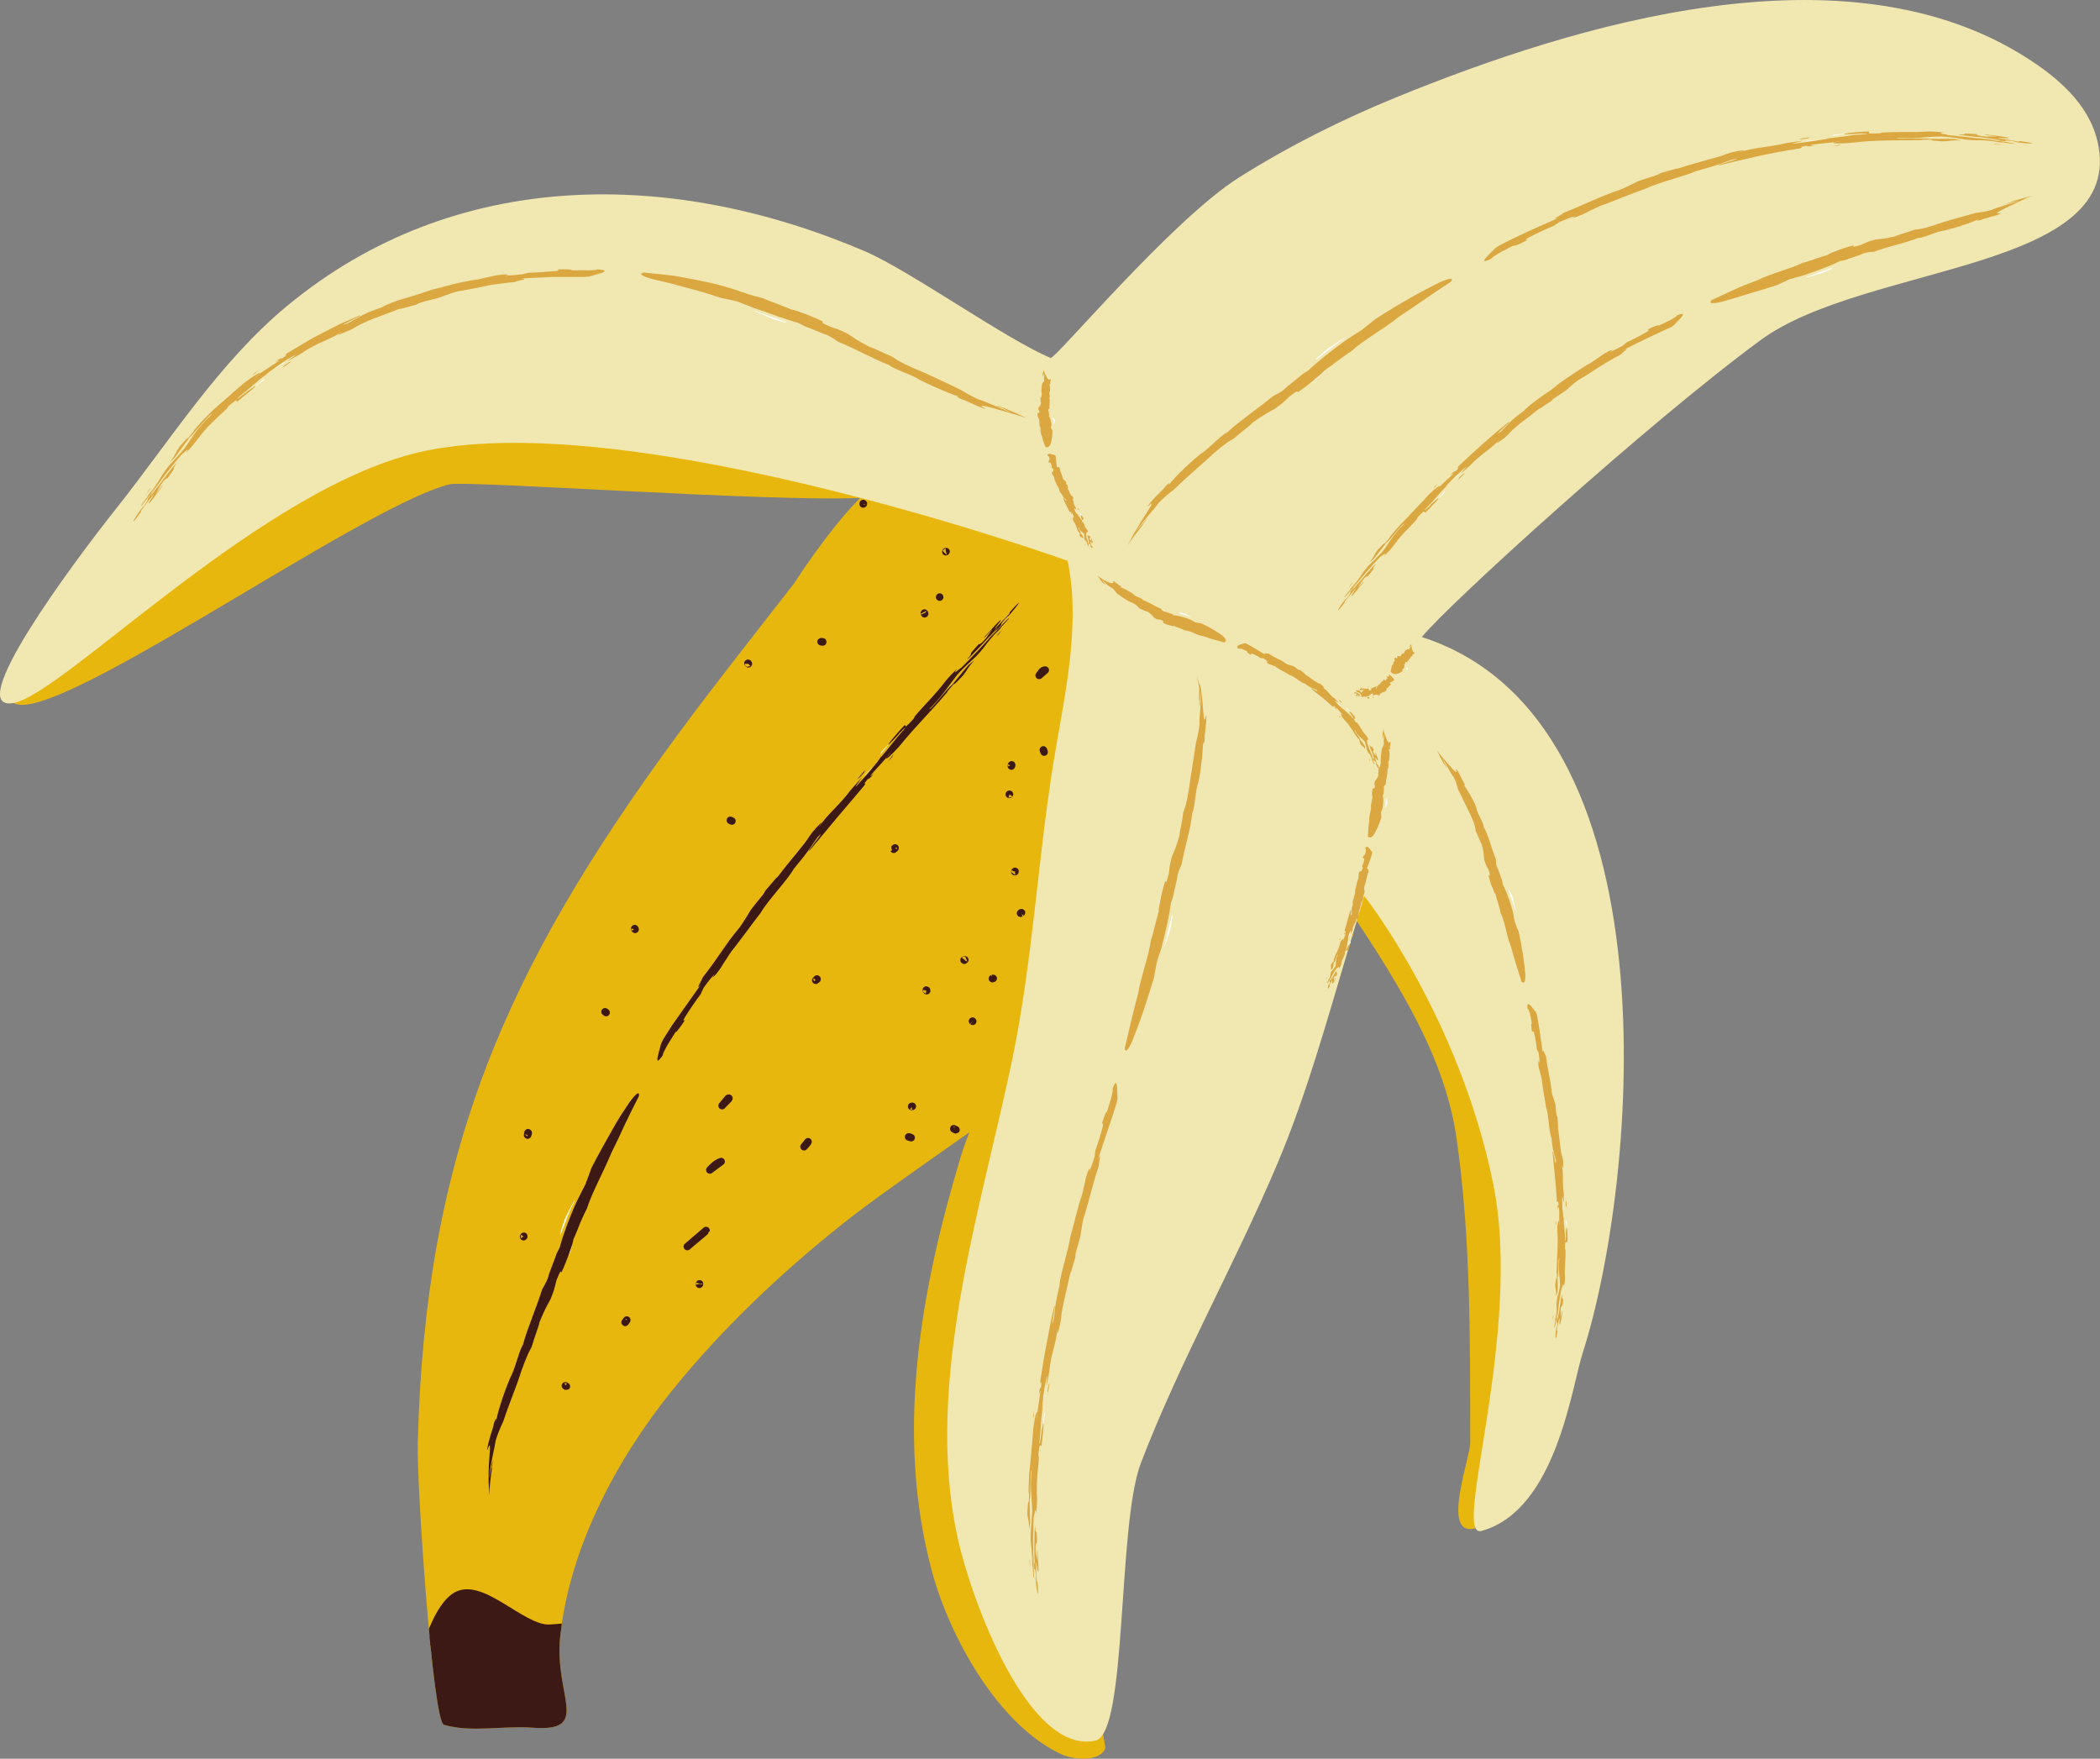 <?xml version="1.0" encoding="UTF-8"?><svg xmlns="http://www.w3.org/2000/svg" xmlns:xlink="http://www.w3.org/1999/xlink" height="500.3" preserveAspectRatio="xMidYMid meet" version="1.0" viewBox="0.0 0.0 597.4 500.3" width="597.4" zoomAndPan="magnify"><rect x="0.0" y="0.0" width="597.4" height="500.3" fill="#808080" stroke="none"/><defs><clipPath id="a"><path d="M 2 100 L 443 100 L 443 500.301 L 2 500.301 Z M 2 100"/></clipPath><clipPath id="b"><path d="M 118 143 L 298 143 L 298 492 L 118 492 Z M 118 143"/></clipPath><clipPath id="c"><path d="M 256.84 133.43 C 244.949 135.707 226.504 165.184 225.77 166.129 C 214.762 180.328 203.555 194.379 192.902 208.848 C 143.453 276.02 120.91 328.398 118.84 410.594 C 118.539 422.531 123.105 489.691 126.289 490.645 C 133.918 492.926 143.387 490.852 151.293 491.461 C 168.52 492.789 157.605 482.559 159.348 465.695 C 161.965 440.355 175.445 415.031 191.273 395.461 C 205.426 377.961 221.824 362.43 239.387 348.398 C 270.953 323.176 370.973 262.82 378.977 223.574 C 381.941 209.035 354.75 189.754 346.18 180.73 C 332.129 165.941 319.328 145.477 296.855 144.215 C 289.848 143.82 280.215 148 273.602 145.668 C 270.172 144.461 259.012 133.012 256.84 133.43 Z M 256.84 133.43"/></clipPath><clipPath id="d"><path d="M 118 142 L 299 142 L 299 492 L 118 492 Z M 118 142"/></clipPath><clipPath id="e"><path d="M 256.84 133.43 C 244.949 135.707 226.504 165.184 225.77 166.129 C 214.762 180.328 203.555 194.379 192.902 208.848 C 143.453 276.02 120.91 328.398 118.84 410.594 C 118.539 422.531 123.105 489.691 126.289 490.645 C 133.918 492.926 143.387 490.852 151.293 491.461 C 168.52 492.789 157.605 482.559 159.348 465.695 C 161.965 440.355 175.445 415.031 191.273 395.461 C 205.426 377.961 221.824 362.43 239.387 348.398 C 270.953 323.176 370.973 262.82 378.977 223.574 C 381.941 209.035 354.75 189.754 346.18 180.73 C 332.129 165.941 319.328 145.477 296.855 144.215 C 289.848 143.82 280.215 148 273.602 145.668 C 270.172 144.461 259.012 133.012 256.84 133.43 Z M 256.84 133.43"/></clipPath><clipPath id="f"><path d="M 0 0 L 597.379 0 L 597.379 496 L 0 496 Z M 0 0"/></clipPath></defs><g><g clip-path="url(#a)" id="change1_1"><path d="M 395.336 226.809 L 377.379 248.312 C 376.984 248.477 381.238 254.898 381.418 255.16 C 385.145 260.719 388.867 266.297 392.426 271.965 C 402.395 287.848 411.66 304.938 414.34 323.727 C 418.5 352.891 418.176 381.188 418.246 410.461 C 418.258 414.426 410.57 435.23 418.305 434.973 C 430.523 434.559 441.121 389.402 441.535 381.559 C 443.477 344.723 444.473 236.262 395.336 226.809 Z M 300.168 304.637 L 300.664 304.879 C 291.77 351.055 295.758 394.391 302.289 440.613 C 303 445.648 314.969 496.293 314.402 497.473 C 312.48 501.484 305.008 500.453 302.02 499.074 C 283.809 490.672 270.102 465.336 265.195 447.289 C 254.531 408.031 261.828 367.191 273.305 329.086 C 273.984 326.82 274.832 324.484 275.75 322.109 C 260.828 332.633 247.719 341.738 239.387 348.398 C 221.824 362.43 205.426 377.961 191.273 395.461 C 175.445 415.031 161.965 440.355 159.348 465.695 C 157.605 482.559 168.52 492.789 151.293 491.461 C 143.387 490.852 133.918 492.926 126.289 490.645 C 123.105 489.691 118.539 422.531 118.84 410.594 C 120.91 328.398 143.453 276.02 192.902 208.848 C 203.555 194.379 214.762 180.328 225.77 166.129 C 226.277 165.477 235.281 151.141 244.719 141.629 C 219.68 142.871 132.582 136.605 127.898 137.77 C 101.77 144.254 9.066 211.34 3.016 199.004 C 0.191 193.242 68.984 103.047 116.465 101.012 C 139.293 100.031 165.797 112.219 183.324 126.199 C 186.715 128.902 237.055 132.496 248.973 137.734 C 251.73 135.492 254.422 133.891 256.84 133.43 C 259.012 133.012 270.172 144.461 273.602 145.668 C 280.215 148 289.848 143.82 296.855 144.215 C 319.328 145.477 332.129 165.941 346.18 180.73 C 354.75 189.754 381.941 209.035 378.977 223.574 C 374.188 247.055 336.465 278.09 300.168 304.637" fill="#e8b70e" fill-rule="evenodd"/></g><g clip-path="url(#b)"><g clip-path="url(#c)" clip-rule="evenodd" id="change2_1"><path d="M 259.527 314.715 C 259.492 314.688 259.395 314.746 259.336 314.746 Z M 212.762 188.688 L 212.902 188.824 C 212.902 188.766 212.82 188.637 212.762 188.688 Z M 233.574 182.555 L 233.82 182.574 C 233.727 182.539 233.625 182.508 233.574 182.555 Z M 234.051 182.594 L 233.82 182.574 C 233.953 182.625 234.074 182.684 234.051 182.594 Z M 267.309 169.863 C 267.328 169.93 267.316 169.895 267.305 169.848 Z M 269.07 156.953 C 269.164 156.945 269.152 156.875 269.109 156.887 Z M 245.547 143.359 L 245.621 143.316 C 245.531 143.312 245.586 143.098 245.547 143.359 Z M 263.023 174.605 C 263.094 174.648 262.992 174.438 262.973 174.395 Z M 287.711 217.922 C 287.766 217.812 287.84 217.691 287.785 217.574 Z M 297.023 213.945 C 296.988 213.711 296.934 213.539 296.809 213.32 Z M 295.613 192.137 L 297.348 190.617 C 296.477 190.566 296.109 191.59 295.613 192.137 Z M 290.594 259.629 C 290.473 259.656 290.398 259.676 290.32 259.789 Z M 288.711 247.965 C 288.723 247.938 288.785 247.871 288.734 247.875 Z M 287.113 225.98 L 287.176 225.938 C 287.137 225.926 287.133 225.949 287.113 225.98 Z M 276.719 290.531 C 276.781 290.57 276.668 290.492 276.648 290.48 Z M 271.953 321.398 L 271.324 321.094 C 271.414 321.145 271.879 321.465 271.953 321.398 Z M 259.195 323.637 C 259.055 323.52 258.652 323.449 258.473 323.414 Z M 282.543 278.328 L 282.316 278.391 C 282.383 278.375 282.488 278.367 282.543 278.328 Z M 274.469 273.062 L 274.246 273.109 C 274.188 273.234 274.43 273.117 274.469 273.062 Z M 254.234 241.602 L 254.633 241.215 C 254.605 241.242 254.23 241.594 254.234 241.602 Z M 263.516 281.633 L 263.617 281.82 C 263.633 281.746 263.605 281.645 263.516 281.633 Z M 199.004 365.215 L 198.957 365.348 C 198.957 365.395 199.016 365.262 199.004 365.215 Z M 177.879 376.164 L 178.305 375.52 C 178.121 375.703 177.672 376.32 177.879 376.164 Z M 160.848 394.227 C 160.879 394.246 161.086 394.406 161.117 394.387 Z M 148.941 351.801 C 148.969 351.766 149.047 351.711 149.027 351.68 Z M 232.059 278.855 C 232.168 278.727 232.516 278.633 232.414 278.5 Z M 150.219 322.211 L 150.09 322.895 C 150.113 322.82 150.395 322.238 150.219 322.211 Z M 172.422 288.051 C 172.547 288.082 172.223 287.902 172.121 287.828 Z M 208.211 233.562 L 207.762 233.355 C 207.93 233.379 208.047 233.547 208.211 233.562 Z M 180.672 264.371 C 180.688 264.289 180.609 264.23 180.559 264.164 Z M 200.855 350.047 L 196.887 353.449 C 198.465 352.137 200.836 350.184 200.855 350.047 Z M 196.887 353.449 C 196.184 354.035 195.637 354.496 195.527 354.613 Z M 229.867 324.785 L 228.723 326.215 C 228.961 325.895 229.77 325.176 229.867 324.785 Z M 201.922 332.82 L 205.145 330.418 C 203.816 330.879 202.879 331.801 201.922 332.82 Z M 207.164 312.434 L 205.555 314.363 C 206.246 313.578 207.953 312.141 207.164 312.434 Z M 205.555 314.363 C 205.504 314.422 205.453 314.48 205.414 314.531 Z M 118.047 478.199 L 118.039 478.156 C 117.984 478.27 117.961 478.406 118.047 478.199 Z M 169.113 466.859 C 178.883 503.02 128.797 521.621 119.035 483.238 L 118.047 478.199 C 118.074 478.133 118.117 478.027 118.176 477.867 C 120.531 471.363 123.477 458.418 129.266 454.289 C 136.488 449.133 148.297 463.43 156.207 463.195 C 160.594 463.066 167.586 461.203 169.113 466.859" fill="#3c1914" fill-rule="evenodd"/></g></g><g clip-path="url(#d)"><g clip-path="url(#e)" clip-rule="evenodd"><path d="M 2595.273 1855.852 C 2594.922 1856.125 2593.945 1855.539 2593.359 1855.539 Z M 2127.617 3116.125 L 2129.023 3114.758 C 2129.023 3115.344 2128.203 3116.633 2127.617 3116.125 Z M 2335.742 3177.453 L 2338.203 3177.258 C 2337.266 3177.609 2336.25 3177.922 2335.742 3177.453 Z M 2340.508 3177.062 L 2338.203 3177.258 C 2339.531 3176.75 2340.742 3176.164 2340.508 3177.062 Z M 2673.086 3304.367 C 2673.281 3303.703 2673.164 3304.055 2673.047 3304.523 Z M 2690.703 3433.469 C 2691.641 3433.547 2691.523 3434.25 2691.094 3434.133 Z M 2455.469 3569.406 L 2456.211 3569.836 C 2455.312 3569.875 2455.859 3572.023 2455.469 3569.406 Z M 2630.234 3256.945 C 2630.938 3256.516 2629.922 3258.625 2629.727 3259.055 Z M 2877.109 2823.781 C 2877.656 2824.875 2878.398 2826.086 2877.852 2827.258 Z M 2970.234 2863.547 C 2969.883 2865.891 2969.336 2867.609 2968.086 2869.797 Z M 2956.133 3081.633 L 2973.477 3096.828 C 2964.766 3097.336 2961.094 3087.102 2956.133 3081.633 Z M 2905.938 2406.711 C 2904.727 2406.438 2903.984 2406.242 2903.203 2405.109 Z M 2887.109 2523.352 C 2887.227 2523.625 2887.852 2524.289 2887.344 2524.25 Z M 2871.133 2743.195 L 2871.758 2743.625 C 2871.367 2743.742 2871.328 2743.508 2871.133 2743.195 Z M 2767.188 2097.688 C 2767.812 2097.297 2766.68 2098.078 2766.484 2098.195 Z M 2719.531 1789.016 L 2713.242 1792.062 C 2714.141 1791.555 2718.789 1788.352 2719.531 1789.016 Z M 2591.953 1766.633 C 2590.547 1767.805 2586.523 1768.508 2584.727 1768.859 Z M 2825.43 2219.719 L 2823.164 2219.094 C 2823.828 2219.25 2824.883 2219.328 2825.43 2219.719 Z M 2744.688 2272.375 L 2742.461 2271.906 C 2741.875 2270.656 2744.297 2271.828 2744.688 2272.375 Z M 2542.344 2586.984 L 2546.328 2590.852 C 2546.055 2590.578 2542.305 2587.062 2542.344 2586.984 Z M 2635.156 2186.672 L 2636.172 2184.797 C 2636.328 2185.539 2636.055 2186.555 2635.156 2186.672 Z M 1990.039 1350.852 L 1989.57 1349.523 C 1989.57 1349.055 1990.156 1350.383 1990.039 1350.852 Z M 1778.789 1241.359 L 1783.047 1247.805 C 1781.211 1245.969 1776.719 1239.797 1778.789 1241.359 Z M 1608.477 1060.734 C 1608.789 1060.539 1610.859 1058.938 1611.172 1059.133 Z M 1489.414 1484.992 C 1489.688 1485.344 1490.469 1485.891 1490.273 1486.203 Z M 2320.586 2214.445 C 2321.68 2215.734 2325.156 2216.672 2324.141 2218 Z M 1502.188 1780.891 L 1500.898 1774.055 C 1501.133 1774.797 1503.945 1780.617 1502.188 1780.891 Z M 1724.219 2122.492 C 1725.469 2122.18 1722.227 2123.977 1721.211 2124.719 Z M 2082.109 2667.375 L 2077.617 2669.445 C 2079.297 2669.211 2080.469 2667.531 2082.109 2667.375 Z M 1806.719 2359.289 C 1806.875 2360.109 1806.094 2360.695 1805.586 2361.359 Z M 2008.555 1502.531 L 1968.867 1468.508 C 1984.648 1481.633 2008.359 1501.164 2008.555 1502.531 Z M 1968.867 1468.508 C 1961.836 1462.648 1956.367 1458.039 1955.273 1456.867 Z M 2298.672 1755.148 L 2287.227 1740.852 C 2289.609 1744.055 2297.695 1751.242 2298.672 1755.148 Z M 2019.219 1674.797 L 2051.445 1698.82 C 2038.164 1694.211 2028.789 1684.992 2019.219 1674.797 Z M 2071.641 1878.664 L 2055.547 1859.367 C 2062.461 1867.219 2079.531 1881.594 2071.641 1878.664 Z M 2055.547 1859.367 C 2055.039 1858.781 2054.531 1858.195 2054.141 1857.688 Z M 1180.469 221.008 L 1180.391 221.438 C 1179.844 220.305 1179.609 218.938 1180.469 221.008 Z M 1691.133 334.406 C 1788.828 -27.195 1287.969 -213.211 1190.352 170.617 L 1180.469 221.008 C 1180.742 221.672 1181.172 222.727 1181.758 224.328 C 1205.312 289.367 1234.766 418.82 1292.656 460.109 C 1364.883 511.672 1482.969 368.703 1562.07 371.047 C 1605.938 372.336 1675.859 390.969 1691.133 334.406 Z M 1691.133 334.406" fill="none" stroke="#3c1914" stroke-linecap="round" stroke-linejoin="round" stroke-miterlimit="10" stroke-width="21.34" transform="matrix(.1 0 0 -.1 0 500.3)"/></g></g><g clip-path="url(#f)" id="change3_1"><path d="M 298.875 101.82 C 300.113 102.336 333.328 62.543 352.492 50.473 C 366.727 41.504 381.738 33.992 397.305 27.637 C 448.426 6.77 524.844 -16.406 576.406 16.359 C 585.234 21.969 594.121 29.434 596.652 40.086 C 605.504 77.301 530.734 74.805 500.82 96.773 C 468.789 120.297 411.684 172.258 404.473 181.219 C 477.672 204.785 465.793 336.531 450.262 384.777 C 447.059 394.73 442.668 429.656 421.445 435.504 C 412.691 437.914 433.434 379.094 424.754 336.617 C 415.156 289.66 388.754 255.598 388.066 254.859 C 386.594 260.078 384.988 265.234 383.473 270.301 C 377.387 290.637 371.75 311.191 363.488 330.789 C 351.328 359.641 335.816 386.859 324.574 416.137 C 317.773 433.84 320.793 493.156 311.617 495.152 C 292.441 499.328 276.176 454.691 272.434 437.504 C 262.773 393.141 279.012 344.391 287.969 301.34 C 293.703 273.773 295.133 245.516 299.559 217.727 C 302.539 199 307.648 178.531 303.723 159.543 C 303.723 159.543 181.754 115.691 121.059 128.238 C 75.102 137.738 18.523 197.242 3.855 199.98 C -10.812 202.723 20.176 160.906 33.047 144.672 C 48.496 125.191 62.371 102.988 81.688 87.008 C 129.543 47.418 191.477 48.051 246.219 71.559 C 258.738 76.938 286.309 96.59 298.875 101.82" fill="#f0e7b1" fill-rule="evenodd"/></g><g id="change4_1"><path d="M 389.613 198.547 C 389.789 198.414 389.484 198.484 389.598 198.457 L 389.98 198.184 C 389.676 198.441 390.219 198.562 389.613 198.547" fill="#fff"/></g><g id="change4_2"><path d="M 390.07 197.574 L 390.113 197.438 C 390.227 197.445 390.465 197.48 390.348 197.602 C 390.258 197.562 390.18 197.547 390.07 197.574" fill="#fff"/></g><g id="change5_1"><path d="M 389.191 195.355 L 389.316 195.387 C 389.258 195.402 389.262 195.555 389.168 195.547 L 389.191 195.355" fill="#dba740"/></g><g id="change5_2"><path d="M 394.895 191.953 C 394.926 191.957 394.961 191.953 395 191.938 C 395.125 192.039 395.168 192.125 395.168 192.297 C 395.043 192.359 394.938 192.633 394.828 192.496 L 394.84 192.465 C 394.734 192.398 394.449 192.371 394.395 192.52 C 394.457 192.609 394.684 192.617 394.727 192.84 C 394.652 193.02 394.473 193.176 394.258 193.188 L 394.383 193.48 C 394.227 193.59 394.086 193.527 393.934 193.559 L 393.906 193.406 C 393.781 193.383 393.645 193.184 393.496 193.348 C 393.496 193.555 393.484 193.582 393.414 193.793 C 393.082 193.781 392.91 194.176 392.656 194.305 C 392.738 194.883 391.871 194.562 391.996 195.156 C 391.559 195.293 391.695 195.645 391.562 195.969 C 391.098 195.824 391.836 195.441 391.52 195.25 C 391.008 195.324 390.594 195.746 390.059 195.828 C 389.98 196.047 390.27 196.203 390 196.316 C 390.062 196.18 389.902 195.984 389.809 196.004 C 389.922 196.012 389.828 196.098 389.832 196.164 L 389.918 196.188 C 390.094 196.648 389.531 196.227 389.398 196.508 C 389.281 196.367 389.5 196.488 389.48 196.324 C 389.434 196.109 389.297 195.875 389.047 195.848 C 388.59 196.203 388.164 195.703 387.633 195.859 C 387.664 196.039 387.504 195.973 387.414 196.008 C 387.52 195.832 387.301 195.684 387.191 195.637 C 387.059 195.73 387.035 196.082 386.82 196.039 L 386.965 196.383 C 387.047 196.43 387.348 196.305 387.484 196.203 C 387.594 196.582 388.188 195.973 388.16 196.5 L 388.066 196.438 C 387.719 196.273 387.582 196.82 387.25 197.016 C 386.977 196.855 386.891 196.59 386.723 196.375 C 386.516 196.266 386.457 196.406 386.344 196.492 C 386.156 196.566 386.074 196.398 385.977 196.297 C 385.91 196.312 386 196.383 385.934 196.398 C 385.855 196.355 385.766 196.281 385.703 196.297 C 385.645 196.617 385.996 196.633 386.207 196.742 C 386.148 196.785 386.133 196.852 386.059 196.84 C 385.992 196.852 386.008 196.785 386 196.758 L 385.867 196.785 C 385.855 196.883 385.871 197.066 385.695 197.074 L 385.605 196.875 C 385.27 196.797 385.051 197.238 385.504 197.301 L 385.559 197.102 L 385.973 197.418 C 386.035 197.621 385.758 197.555 385.738 197.746 C 385.652 197.98 386.035 198.121 386.207 198.184 C 386.395 198.051 386.105 197.984 385.984 197.945 L 386.254 197.609 C 386.32 197.594 386.418 197.668 386.41 197.766 C 386.484 197.875 386.387 198.145 386.527 198.117 C 386.934 198.191 386.559 197.766 386.895 197.758 C 386.805 197.398 386.262 197.293 386.102 197.109 L 385.957 197.109 C 385.906 196.934 386.191 197.059 385.98 196.949 C 386.348 196.742 386.84 197.199 387.117 197.457 C 387.121 197.68 387.43 197.898 387.191 198.172 C 387.32 198.211 387.387 198.379 387.566 198.32 C 388.031 197.906 388.266 198.344 388.691 198.203 C 388.629 198.16 388.703 198.07 388.711 198 C 389.324 198.082 388.637 198.988 389.461 198.684 C 389.602 198.617 389.66 198.488 389.594 198.383 C 389.477 198.336 389.352 198.211 389.191 198.297 C 389.18 198.203 388.91 198.227 389.043 198.02 C 389.43 198.055 389.531 197.621 389.84 197.648 L 389.902 197.48 C 390.016 197.457 390.246 197.234 390.426 197.312 C 390.898 197.312 390.484 197.633 390.508 197.793 L 390.914 197.797 C 391.219 197.301 391.805 197.996 392.012 197.441 L 392.016 197.551 C 391.863 197.773 392.238 197.887 392.395 197.816 L 392.477 197.684 C 392.492 197.25 393.109 197.145 393.398 196.84 C 393.477 196.805 393.555 196.859 393.496 196.91 L 393.984 196.828 C 393.855 196.43 394.23 196.617 394.402 196.398 C 394.441 196.148 394.371 195.984 394.473 195.742 C 395.156 195.598 395.051 195 395.676 194.855 C 395.504 194.59 395.656 194.309 395.227 194.258 C 395.723 193.996 396.246 193.797 396.656 193.434 C 396.641 193.375 396.625 193.324 396.605 193.266 C 396.184 192.801 395.398 191.684 394.895 191.953" fill="#dba740"/></g><g id="change5_3"><path d="M 385.965 195.738 L 386.168 195.754 L 386.145 195.664 C 386.074 195.523 386.066 195.746 385.965 195.738" fill="#dba740"/></g><g id="change4_3"><path d="M 400.523 190.312 C 400.52 190.07 400.426 189.738 400.227 189.789 C 400.062 190.023 400.18 190.316 399.902 190.504 C 400.117 190.617 400.371 190.344 400.523 190.312" fill="#fff"/></g><g id="change5_4"><path d="M 390.43 198.523 L 390.781 198.418 L 390.648 198.242 C 390.332 198.191 390.625 198.465 390.43 198.523" fill="#dba740"/></g><g id="change4_4"><path d="M 398.859 188.133 C 398.754 188.074 398.684 187.949 398.664 188.105 L 398.746 188.398 C 398.711 188.34 399.051 188.156 398.859 188.133" fill="#fff"/></g><g id="change4_5"><path d="M 398.824 187.23 L 398.496 187.078 C 398.492 187.203 398.586 187.344 398.477 187.41 C 398.605 187.312 398.758 187.406 398.824 187.23" fill="#fff"/></g><g id="change4_6"><path d="M 398 188.562 C 398.508 188.391 397.812 187.961 398.391 187.91 C 398.551 187.457 398.191 187.414 397.871 187.363 C 397.777 187.523 398.234 187.57 398.199 187.887 C 398.059 188.016 397.902 188.18 397.699 188.105 C 397.445 188.508 398.016 188.281 398 188.562" fill="#fff"/></g><g id="change4_7"><path d="M 398.098 186.797 L 397.984 186.992 L 398.25 187.02 Z M 398.098 186.797" fill="#fff"/></g><g id="change4_8"><path d="M 397.07 188.055 L 397.117 188.285 L 397.301 188.012 Z M 397.07 188.055" fill="#fff"/></g><g id="change4_9"><path d="M 396.648 187.312 L 396.578 187.445 C 396.605 187.586 396.676 187.707 396.809 187.656 C 396.871 187.48 396.695 187.422 396.648 187.312" fill="#fff"/></g><g id="change5_5"><path d="M 397.047 191.762 C 397.742 191.66 398.441 191.355 398.973 190.914 C 398.926 190.754 398.891 190.586 398.883 190.418 L 399.312 190.195 C 399.5 189.844 399.637 189.406 399.414 188.992 C 399.5 188.961 399.555 188.988 399.641 188.957 C 399.602 188.773 399.844 188.582 399.73 188.359 C 399.926 188.27 400.082 188.359 400.293 188.359 C 400.328 187.938 400.98 187.77 400.934 187.312 C 401.453 187.461 400.98 186.695 401.488 186.805 C 401.867 186.605 401.957 186.164 401.766 185.867 C 401.832 185.93 401.938 186.184 402.133 186.137 C 402.129 186.09 402.145 186.023 402.121 186.004 C 402.137 185.969 402.434 185.859 402.395 185.703 C 402.379 185.637 402.355 185.598 402.316 185.57 C 401.742 185.574 401.582 184.23 401.496 183.535 C 401.512 183.465 401.527 183.406 401.543 183.34 C 401.344 183.41 401.148 183.523 400.969 183.715 C 401.129 183.766 400.828 184.02 401.074 183.988 C 401.102 183.961 401.109 183.914 401.137 183.887 L 401.453 183.828 C 401.375 184.074 400.863 184.324 400.98 184.633 C 400.738 184.766 400.52 184.672 400.281 184.672 C 400.004 184.984 399.465 185.227 399.488 185.656 C 399.312 186.035 399.043 185.945 398.801 185.93 C 398.797 186.152 398.473 186.359 398.625 186.535 C 398.301 186.73 397.93 186.645 397.617 186.641 C 397.352 186.797 397.508 186.887 397.547 187.125 C 397.227 187.555 397.062 186.734 396.777 187.258 C 396.617 187.422 396.688 187.797 396.848 187.883 C 396.566 188.023 396.59 188.422 396.32 188.473 C 396.641 189.086 395.688 189.145 395.922 189.785 C 395.633 190.184 395.707 190.676 395.625 191.164 C 396.02 191.527 396.516 191.766 397.047 191.762" fill="#dba740"/></g><g id="change4_10"><path d="M 409.137 141.906 C 410.328 140.551 408.32 142.617 409.07 141.844 L 411.699 138.875 C 409.57 141.328 413.004 138.141 409.137 141.906" fill="#fff"/></g><g id="change4_11"><path d="M 412.848 136.961 L 413.285 136.375 C 414.09 135.645 415.715 134.211 414.734 135.277 C 414.172 135.734 413.633 136.211 412.848 136.961" fill="#fff"/></g><g id="change5_6"><path d="M 408.109 138.359 L 409.164 137.359 C 408.656 137.883 408.512 138.246 407.727 139.012 L 408.109 138.359" fill="#dba740"/></g><g id="change5_7"><path d="M 476.348 90.008 C 476.504 89.957 476.727 89.875 477.09 89.727 C 477.012 89.945 476.609 90.23 475.285 91 C 474.043 91.551 471.281 93.016 471.664 92.633 L 471.969 92.469 C 471.855 92.41 470.238 92.871 468.746 93.762 C 468.461 94.035 469.805 93.512 468.426 94.461 C 466.621 95.504 464.395 96.648 462.848 97.324 C 462.848 97.324 462.535 97.578 462.223 97.832 C 461.91 98.078 461.605 98.348 461.605 98.348 C 459.82 99.359 459.289 99.508 457.988 100.184 L 458.852 99.523 C 458.133 99.828 458.57 99.289 456.297 100.652 C 454.859 101.695 454.531 101.828 452.621 103.172 C 451.387 103.828 449.77 104.871 448.109 105.969 C 447.281 106.52 446.438 107.082 445.629 107.617 C 444.84 108.184 444.082 108.719 443.395 109.18 C 442.199 110.309 440.137 111.688 438.168 113.039 C 436.246 114.453 434.406 115.824 433.594 116.805 C 432.512 117.598 431.68 118.227 431.02 118.766 C 430.375 119.324 429.891 119.781 429.477 120.195 C 428.641 121.023 428.082 121.688 427.074 122.691 C 423.684 125.098 430.992 118.949 429.113 120.121 C 424.34 123.863 419.461 128.34 414.953 132.582 C 413.965 133.801 416.055 132.102 413.758 134.371 C 414.441 133.547 413.434 134.203 412.602 135 C 413.527 134.152 412.645 135.09 412.59 135.234 L 413.273 134.633 C 414.094 134.543 410.074 137.574 408.797 139.332 C 407.996 139.918 409.598 138.512 409.598 138.277 C 409.41 138.152 408.566 138.652 406.441 140.723 C 405.477 141.816 404.547 142.797 403.637 143.734 C 402.758 144.699 401.887 145.613 400.996 146.535 C 399.23 148.395 397.336 150.25 395.32 152.785 C 395.645 152.684 394.414 154.016 393.762 154.828 C 394.484 153.723 392.676 155.574 391.84 156.516 C 390.922 157.746 391.074 158.16 389.559 160.023 L 390.824 158.969 C 391.383 158.25 393.383 155.688 394.391 154.395 C 394.871 154.129 396.141 152.555 397.285 151.16 C 398.445 149.781 399.523 148.617 399.465 149.062 L 398.73 149.77 C 396.113 152.422 395.34 154.262 393.211 157.031 C 391.262 159.078 390.535 159.711 389.188 161.043 C 387.711 162.762 387.438 163.332 386.781 164.316 C 385.609 165.902 384.934 166.621 384.18 167.453 C 383.785 168.02 384.438 167.25 384.039 167.82 C 383.469 168.523 382.816 169.297 382.418 169.863 C 382.48 170.328 384.723 167.277 386.152 165.527 C 385.832 166.02 385.809 166.176 385.324 166.809 C 384.93 167.375 384.957 167.227 384.871 167.293 L 384.074 168.434 C 384.133 168.516 384.449 168.395 383.371 169.879 L 382.57 170.641 C 380.355 173.531 379.688 175.203 382.496 171.461 L 382.578 171.016 L 385.477 167.586 C 386.074 167.117 384.344 169.371 384.465 169.531 C 384.281 170.199 386.629 167.156 387.719 165.859 C 388.699 164.402 386.875 166.578 386.141 167.574 C 386.141 167.574 386.441 167.02 386.742 166.465 C 387.059 165.914 387.375 165.367 387.375 165.367 C 387.789 164.816 388.469 164.066 388.523 164.148 C 389.086 163.609 388.75 164.48 389.578 163.375 C 392.086 160.289 389.441 162.977 391.48 160.355 C 390.645 160.855 387.102 165.172 385.898 166.488 L 385.02 167.688 C 384.504 168.094 386.406 165.703 384.984 167.461 C 385.984 165.871 387.457 164.133 388.875 162.508 C 390.301 160.887 391.68 159.387 392.652 158.387 C 392.855 158.488 394.961 156.316 393.645 158.312 C 394.473 157.379 395.012 157.012 396.09 155.664 C 397.469 153.766 398.531 152.465 399.656 151.312 C 400.773 150.156 401.871 149.07 403.223 147.504 C 402.812 147.883 403.309 147.207 403.344 147.066 C 405.332 144.973 405.211 145.469 405.234 145.734 C 405.262 146 405.41 146.016 408.105 143.113 C 409.035 142.102 409.457 141.508 409.082 141.727 C 408.336 142.398 407.539 142.984 406.465 144.195 C 406.41 144.109 404.598 145.992 405.523 144.746 C 408.098 142.191 409.031 140.711 411.141 138.656 C 411.141 138.656 411.281 138.457 411.422 138.258 C 411.57 138.062 411.715 137.867 411.715 137.867 C 412.539 137.082 414.441 135.027 415.652 134.031 C 418.996 130.973 415.633 134.5 415.629 134.73 L 418.391 132.211 C 419.883 130.637 421.301 129.547 422.648 128.504 C 424.004 127.473 425.246 126.441 426.539 125.125 L 426.316 125.445 C 424.797 126.895 427.094 125.316 428.23 124.367 L 429.066 123.555 C 429.645 122.809 431.027 121.598 432.629 120.297 C 434.27 119.039 436.113 117.676 437.539 116.508 C 438.172 116.035 438.477 115.914 437.941 116.348 C 437.941 116.348 438.77 115.77 439.598 115.191 C 440.449 114.641 441.297 114.094 441.297 114.094 C 442.004 113.094 443.711 112.375 445.641 110.938 C 446.266 110.391 446.66 110.012 447.113 109.594 C 447.578 109.195 448.105 108.766 449 108.113 C 451.434 106.719 453.273 105.457 455.086 104.281 C 456.926 103.152 458.711 102.062 460.949 100.93 C 461.457 100.254 464.105 98.625 461.859 99.531 C 466.535 97.156 470.758 95.156 475.375 93.051 C 475.672 92.848 475.98 92.641 476.273 92.445 C 477.105 91.336 481.371 87.832 476.348 90.008" fill="#dba740"/></g><g id="change5_8"><path d="M 383.434 167.531 L 384.801 165.684 L 384.543 165.887 C 383.914 166.512 384.117 166.605 383.434 167.531" fill="#dba740"/></g><g id="change4_12"><path d="M 517.973 77.832 C 519.977 77.016 522.281 75.969 520.871 76.293 C 518.137 77.199 516.172 78.129 513.398 78.922 C 513.477 79.148 516.914 78.066 517.973 77.832" fill="#fff"/></g><g id="change5_9"><path d="M 414.387 136.879 L 416.762 134.574 L 416.094 134.934 C 414.062 136.715 415.695 135.605 414.387 136.879" fill="#dba740"/></g><g id="change4_13"><path d="M 527.777 71.91 C 527.742 71.797 528.395 71.461 527.039 71.961 L 525.039 72.828 C 525.367 72.66 528.523 71.863 527.777 71.91" fill="#fff"/></g><g id="change4_14"><path d="M 534.855 69.121 L 534.402 68.887 C 533.387 69.277 532.746 69.641 531.695 69.918 C 533.09 69.531 533.145 69.703 534.855 69.121" fill="#fff"/></g><g id="change4_15"><path d="M 520.059 73.883 C 523.934 72.922 524.039 72.086 527.281 71.531 C 531.723 70.004 530.246 70.133 529.121 70.176 C 527.395 70.73 529.25 70.578 526.535 71.582 C 524.793 72.082 522.707 72.688 522.305 72.602 C 517.844 74.102 522.418 72.945 520.059 73.883" fill="#fff"/></g><g id="change4_16"><path d="M 534.602 68.312 L 532.535 68.98 L 533.641 68.875 Z M 534.602 68.312" fill="#fff"/></g><g id="change4_17"><path d="M 519.723 72.879 L 518.059 73.609 L 521.148 72.582 Z M 519.723 72.879" fill="#fff"/></g><g id="change4_18"><path d="M 523.617 70.809 L 522.23 71.254 C 521.23 71.688 520.59 72.039 521.645 71.773 C 523.352 71.168 522.953 71.121 523.617 70.809" fill="#fff"/></g><g id="change5_10"><path d="M 489.609 85.895 C 491.797 85.309 494.281 84.566 496.969 83.707 C 499.688 82.926 502.613 82.031 505.641 81.047 C 506.738 80.52 507.887 79.973 509.195 79.395 C 509.195 79.395 510.148 79.109 511.113 78.859 C 512.078 78.598 513.043 78.34 513.043 78.34 C 516.793 77.055 521.188 75.434 523.438 74.262 C 524.148 74.094 524.168 74.152 524.879 73.984 C 526.207 73.43 529 72.652 530.297 72.012 C 532.055 71.57 532.121 71.742 533.215 71.578 C 536.914 70.156 541.93 69.18 545.609 67.711 C 547.516 67.656 551.027 65.727 553.273 65.566 C 557.488 64.488 561.914 62.938 562.836 62.312 C 562.863 62.395 561.562 63.039 563.34 62.633 C 563.672 62.504 564.352 62.266 564.344 62.234 C 564.688 62.133 567.852 61.34 568.84 60.883 C 569.246 60.703 569.359 60.621 569.25 60.605 C 565.051 61.449 573.742 57.719 576.742 56.23 C 577.211 56.055 577.688 55.871 578.156 55.691 C 576.383 56.137 574.445 56.66 572.164 57.355 C 572.906 57.289 569.438 58.305 571.219 57.926 L 572.246 57.586 L 574.73 57.023 C 572.695 57.766 567.789 59.051 566.508 59.754 C 564.059 60.395 563.281 60.375 561.836 60.621 C 558.023 61.734 553.441 62.859 550.41 64.023 C 546.629 65.234 545.848 65.203 544.734 65.32 C 543.047 65.969 539.887 66.785 539.27 67.195 C 536.094 67.977 534.93 67.965 533.457 68.16 C 530.992 68.797 531.055 68.969 529.391 69.664 C 524.543 71.168 530.203 68.766 524.688 70.551 C 522.594 71.141 519.941 72.316 520.012 72.488 C 517.547 73.145 514.543 74.398 512.746 74.793 C 509.184 76.574 504.125 77.641 499.906 79.738 C 498.684 80.18 497.531 80.613 496.43 81.051 C 495.324 81.488 494.277 81.98 493.234 82.445 C 491.164 83.398 489.113 84.344 486.887 85.371 C 486.051 86.344 486.887 86.492 489.609 85.895" fill="#dba740"/></g><g id="change4_19"><path d="M 72.535 110.051 C 74.199 108.633 71.445 110.789 72.477 109.98 C 72.477 109.98 73.395 109.203 74.312 108.426 C 74.777 108.039 75.227 107.637 75.586 107.363 C 75.949 107.098 76.191 106.918 76.191 106.918 C 75.395 107.496 75.133 107.789 75.062 107.902 C 74.992 108.016 75.125 107.965 75.188 107.957 C 75.312 107.941 75.156 108.094 72.535 110.051" fill="#fff"/></g><g id="change4_20"><path d="M 78.035 104.969 L 78.695 104.375 C 79.805 103.656 82.039 102.246 80.633 103.312 C 79.871 103.758 79.129 104.227 78.035 104.969" fill="#fff"/></g><g id="change5_11"><path d="M 72.328 106.141 L 73.773 105.086 C 73.062 105.633 72.809 106.035 71.727 106.84 L 72.328 106.141" fill="#dba740"/></g><g id="change5_12"><path d="M 169.055 76.535 C 169.254 76.562 169.543 76.598 170.02 76.633 C 169.812 76.789 169.219 76.855 167.355 76.922 C 165.688 76.754 161.875 77.055 162.5 76.84 L 162.922 76.816 C 162.828 76.695 160.805 76.523 158.684 76.645 C 158.223 76.766 159.984 76.887 157.961 77.129 C 156.691 77.168 155.297 77.34 153.961 77.422 C 152.621 77.512 151.344 77.574 150.316 77.594 L 148.414 78.062 C 145.926 78.328 145.266 78.312 143.48 78.469 L 144.766 78.16 C 143.816 78.188 144.57 77.84 141.363 78.305 C 140.293 78.523 139.66 78.652 138.949 78.801 C 138.23 78.969 137.434 79.156 136.043 79.48 C 134.352 79.707 132.027 80.109 129.66 80.664 C 127.305 81.277 124.879 81.934 122.902 82.395 C 121.961 82.727 120.777 83.145 119.469 83.57 C 118.164 83.984 116.734 84.406 115.336 84.82 C 114.633 85.031 113.941 85.238 113.273 85.438 C 112.613 85.66 111.988 85.906 111.402 86.137 C 110.234 86.594 109.242 87.031 108.582 87.43 C 107.035 87.977 105.844 88.422 104.875 88.805 C 103.926 89.242 103.199 89.609 102.566 89.945 C 101.301 90.617 100.406 91.18 98.875 91.996 C 94.105 93.754 104.766 88.984 102.188 89.797 C 100.484 90.535 98.746 91.285 96.98 92.047 C 95.254 92.883 93.539 93.801 91.805 94.691 L 89.207 96.035 C 88.344 96.488 87.523 97.023 86.684 97.512 C 85.012 98.5 83.352 99.48 81.719 100.445 C 80.211 101.629 83.074 100.004 79.824 102.254 C 80.84 101.418 79.516 102.047 78.348 102.84 C 79.637 102 78.371 102.938 78.266 103.09 L 79.207 102.496 C 79.672 102.48 78.566 103.215 77.09 104.168 C 76.352 104.645 75.527 105.184 74.75 105.688 C 73.973 106.199 73.32 106.789 72.832 107.23 C 71.789 107.84 73.938 106.367 74.004 106.109 C 73.828 105.969 72.758 106.477 69.84 108.656 C 67.039 110.898 64.84 113.012 62.434 115.055 C 61.84 115.57 61.227 116.078 60.629 116.629 C 60.051 117.203 59.461 117.789 58.855 118.395 C 58.258 119.008 57.613 119.621 57.004 120.305 C 56.41 121 55.789 121.723 55.141 122.48 C 55.516 122.332 53.965 123.953 53.219 124.992 C 54.098 123.625 51.98 125.996 50.996 127.188 C 49.938 128.746 50.07 129.188 48.289 131.527 L 49.738 130.141 C 50.09 129.711 50.809 128.66 51.629 127.539 C 52.453 126.426 53.344 125.215 53.938 124.41 C 54.465 124.027 56.082 122.141 57.508 120.438 C 59.02 118.809 60.375 117.406 60.238 117.918 L 59.324 118.77 C 57.633 120.328 56.598 121.719 55.59 123.074 C 54.559 124.418 53.715 125.852 52.449 127.574 C 50.238 130.219 49.348 131.004 47.84 132.75 C 46.168 134.945 45.836 135.641 45.105 136.875 C 43.812 138.898 42.996 139.789 42.148 140.848 C 41.691 141.551 42.438 140.582 41.977 141.285 C 41.32 142.168 40.57 143.141 40.109 143.84 C 40.148 144.363 42.742 140.574 44.391 138.367 C 44.023 138.98 43.984 139.156 43.422 139.949 C 42.961 140.652 43 140.477 42.902 140.566 L 41.977 141.98 C 42.031 142.066 42.383 141.879 41.129 143.73 L 40.219 144.703 C 37.633 148.285 36.781 150.297 40.078 145.652 L 40.199 145.133 L 43.539 140.809 C 44.211 140.188 42.207 143.012 42.324 143.176 C 42.074 143.961 44.832 140.164 46.047 138.496 C 47.145 136.652 45.137 139.473 44.254 140.699 L 45.699 137.984 C 46.16 137.281 46.918 136.309 46.977 136.398 C 47.609 135.691 47.207 136.738 48.148 135.344 C 51.004 131.426 47.996 134.898 50.363 131.609 C 49.379 132.273 45.422 137.812 44.059 139.496 L 43.039 140.992 C 42.461 141.531 44.656 138.535 43.016 140.738 C 45.395 136.859 49.504 131.746 51.762 129.203 C 51.945 129.266 54.398 126.523 52.824 128.961 C 53.793 127.793 54.402 127.301 55.672 125.629 C 56.504 124.473 57.289 123.539 58 122.688 C 58.363 122.266 58.699 121.863 59.047 121.492 C 59.41 121.133 59.758 120.785 60.105 120.438 C 60.801 119.754 61.488 119.086 62.219 118.367 C 62.969 117.668 63.805 116.957 64.711 116.086 C 64.176 116.504 64.867 115.762 64.938 115.609 C 67.59 113.297 67.344 113.844 67.312 114.137 C 67.301 114.285 67.34 114.367 67.816 114.004 C 68.059 113.82 68.406 113.523 68.914 113.07 C 69.445 112.641 70.148 112.074 71.082 111.316 C 72.371 110.262 72.992 109.633 72.52 109.855 C 71.52 110.551 70.484 111.152 68.98 112.426 C 68.914 112.289 66.582 114.461 67.836 113.039 C 68.641 112.285 69.43 111.734 70.09 111.164 C 70.754 110.602 71.352 110.094 71.938 109.598 C 73.102 108.617 74.137 107.637 75.625 106.637 L 76.504 105.852 C 77.656 105.074 80.383 103.02 82.02 102.051 C 86.84 99.344 81.816 102.492 81.781 102.801 C 81.781 102.801 82.023 102.645 82.379 102.414 C 82.75 102.207 83.246 101.926 83.742 101.648 C 84.734 101.094 85.727 100.535 85.727 100.535 C 90.043 97.441 93.57 96.828 97.328 94.371 L 96.965 94.672 C 94.77 95.988 97.836 94.598 99.512 93.93 L 100.77 93.277 C 101.711 92.645 103.73 91.68 106.047 90.711 C 108.402 89.832 111.031 88.891 113.109 88.051 C 114.016 87.723 114.406 87.684 113.625 87.98 C 113.625 87.98 113.91 87.875 114.359 87.762 C 114.805 87.641 115.398 87.48 115.992 87.316 C 117.18 86.996 118.367 86.672 118.367 86.672 C 118.977 86.27 119.84 85.996 120.891 85.711 C 121.422 85.574 121.988 85.406 122.613 85.262 C 123.242 85.129 123.91 84.973 124.617 84.777 C 126.52 84.117 127.074 83.801 129.652 83.023 C 130.484 82.836 131.281 82.688 132.047 82.566 C 132.812 82.426 133.543 82.289 134.246 82.16 C 135.652 81.875 136.961 81.605 138.25 81.344 C 139.531 81.043 140.816 80.891 142.152 80.703 C 143.484 80.523 144.875 80.359 146.398 80.227 C 147.285 79.734 151.051 79.316 148.098 79.242 C 151.289 79.055 154.305 78.879 157.293 78.777 C 160.297 78.777 163.27 78.773 166.344 78.773 C 166.773 78.734 167.227 78.695 167.648 78.656 C 169.148 78.07 175.742 76.945 169.055 76.535" fill="#dba740"/></g><g id="change5_13"><path d="M 41.34 141.047 L 42.922 138.754 L 42.633 139.02 C 41.914 139.824 42.133 139.898 41.34 141.047" fill="#dba740"/></g><g id="change4_21"><path d="M 219.559 90.648 C 222.051 91.465 224.996 92.324 223.414 91.562 C 221.789 90.93 220.34 90.438 218.898 89.93 C 217.461 89.406 216.047 88.898 214.387 88.297 C 214.348 88.414 215.355 88.824 216.516 89.297 C 217.664 89.809 218.973 90.359 219.559 90.648" fill="#fff"/></g><g id="change5_14"><path d="M 79.77 105.008 C 79.77 105.008 80.594 104.441 81.422 103.871 C 81.836 103.586 82.246 103.305 82.559 103.09 C 82.867 102.879 83.09 102.758 83.09 102.758 C 83.09 102.758 82.871 102.828 82.652 102.898 C 82.441 102.98 82.23 103.062 82.23 103.062 C 79.457 104.805 81.59 103.75 79.77 105.008" fill="#dba740"/></g><g id="change4_22"><path d="M 233.105 93.395 C 233.152 93.281 234.016 93.512 232.367 92.891 L 229.844 92.062 C 230.273 92.18 233.848 93.902 233.105 93.395" fill="#fff"/></g><g id="change4_23"><path d="M 241.766 96.695 L 241.512 96.188 C 240.277 95.703 239.414 95.484 238.227 94.891 C 239.816 95.66 239.742 95.828 241.766 96.695" fill="#fff"/></g><g id="change4_24"><path d="M 224.348 89.195 C 228.727 91.312 229.422 90.797 232.906 92.754 C 238.203 94.941 236.707 93.961 235.625 93.133 C 233.602 92.238 235.465 93.5 232.16 92.246 C 230.148 91.336 227.723 90.258 227.398 89.895 C 222.074 87.73 227.273 90.203 224.348 89.195" fill="#fff"/></g><g id="change4_25"><path d="M 242.117 95.926 L 239.695 94.848 L 240.809 95.605 Z M 242.117 95.926" fill="#fff"/></g><g id="change4_26"><path d="M 224.734 88.211 L 222.609 87.566 L 226.324 89.016 C 226.324 89.016 225.93 88.809 225.531 88.613 C 225.133 88.41 224.734 88.211 224.734 88.211" fill="#fff"/></g><g id="change4_27"><path d="M 229.938 89.547 L 228.293 88.855 C 227.035 88.43 226.176 88.203 227.367 88.797 C 229.422 89.625 229.082 89.285 229.938 89.547" fill="#fff"/></g><g id="change5_15"><path d="M 185.719 79.434 C 187.055 79.758 188.492 80.09 190.012 80.426 C 191.531 80.766 193.105 81.281 194.766 81.707 C 196.418 82.168 198.148 82.582 199.91 83.09 C 201.672 83.648 203.473 84.219 205.305 84.797 C 206.754 85.074 208.273 85.34 209.938 85.836 L 214.441 87.613 C 216.738 88.32 219.18 89.297 221.461 90.066 C 223.738 90.844 225.824 91.512 227.297 91.941 C 228.09 92.34 228.066 92.395 228.859 92.789 C 230.516 93.363 233.73 94.797 235.398 95.34 C 237.363 96.348 237.305 96.52 238.445 97.227 C 242.934 98.992 248.332 102.074 252.84 103.816 C 254.656 105.23 259.34 106.504 261.59 108.047 C 266.348 110.414 271.648 112.594 272.957 112.824 C 272.93 112.91 271.238 112.41 273.215 113.438 C 273.621 113.578 274.445 113.898 274.457 113.871 C 274.859 114.047 278.449 115.754 279.715 116.133 C 280.23 116.293 280.398 116.316 280.301 116.227 C 275.68 113.809 286.641 117.34 290.535 118.43 C 290.816 118.527 291.102 118.621 291.379 118.703 C 291.516 118.742 291.652 118.781 291.77 118.805 C 291.906 118.828 291.918 118.848 292.035 118.801 C 292.004 118.828 291.941 118.812 291.914 118.805 L 291.809 118.773 C 291.715 118.742 291.59 118.691 291.473 118.648 C 291.223 118.539 290.969 118.434 290.715 118.32 C 290.184 118.074 289.637 117.82 289.074 117.559 C 287.934 117.043 286.711 116.504 285.375 115.934 C 286.129 116.422 282.094 114.652 284.066 115.668 L 285.289 116.16 L 288.066 117.551 C 285.594 116.621 279.992 114.016 278.27 113.602 C 275.477 112.293 274.73 111.738 273.191 110.836 C 268.801 108.805 263.684 106.207 259.996 104.797 C 255.574 102.824 254.879 102.191 253.754 101.438 C 251.715 100.621 248.168 98.82 247.293 98.652 C 243.754 96.82 242.68 95.922 241.156 94.953 C 238.379 93.555 238.316 93.727 236.246 92.969 C 230.582 90.453 237.688 92.891 231.148 90.141 C 228.715 89.051 225.363 87.922 225.293 88.129 C 222.434 86.875 218.664 85.586 216.602 84.695 C 214.199 84.207 211.586 83.262 208.844 82.309 C 206.066 81.48 203.168 80.613 200.328 80.105 C 197.199 79.414 194.391 78.914 191.633 78.438 C 188.855 78.078 186.102 77.871 183.113 77.535 C 181.652 77.898 182.469 78.508 185.719 79.434" fill="#dba740"/></g><g id="change4_28"><path d="M 296.863 405.148 C 297.016 403.109 296.629 406.355 296.773 405.137 L 297.121 400.656 C 296.871 404.332 297.734 399.086 296.863 405.148" fill="#fff"/></g><g id="change4_29"><path d="M 296.84 398.145 C 296.84 398.145 296.828 397.938 296.836 397.73 C 296.836 397.523 296.84 397.316 296.84 397.316 C 297.062 396.105 297.535 393.691 297.367 395.324 C 297.188 396.125 297.012 396.93 296.84 398.145" fill="#fff"/></g><g id="change5_16"><path d="M 293.922 402.738 L 294.176 401.105 C 294.078 401.93 294.18 402.352 294.004 403.582 L 293.922 402.738" fill="#dba740"/></g><g id="change5_17"><path d="M 316.191 310.582 C 316.27 310.41 316.371 310.16 316.516 309.746 C 316.621 309.973 316.539 310.52 316.156 312.199 C 315.672 313.656 314.762 317.066 314.762 316.457 L 314.859 316.082 C 314.719 316.129 313.965 317.844 313.461 319.73 C 313.441 320.176 314.07 318.672 313.707 320.52 C 313.105 322.793 312.262 325.496 311.598 327.273 L 311.383 329.078 C 310.695 331.289 310.391 331.832 309.863 333.398 L 310.074 332.191 C 309.734 333.008 309.703 332.234 308.902 335.109 C 308.496 337.07 308.398 337.453 307.777 340.012 C 306.672 342.973 305.496 348.395 304.449 351.988 C 303.98 355.652 301.488 362.82 301.418 365.691 C 299.98 371.586 300.191 372.301 299.746 375.488 C 299.16 377.762 299.316 376.234 299.625 374.453 C 299.926 372.672 300.285 370.617 299.871 371.805 C 299.035 375.129 298.406 378.664 297.742 382.207 C 297.426 383.984 297.047 385.75 296.785 387.527 C 296.504 389.301 296.227 391.062 295.953 392.797 C 295.871 394.57 296.562 391.594 296.039 395.219 C 296.109 394.004 295.676 395.301 295.469 396.586 C 295.723 395.188 295.559 396.633 295.602 396.801 L 295.801 395.789 C 296.109 395.461 295.875 396.672 295.621 398.277 C 295.387 399.887 295.078 401.887 295.055 403.109 C 294.762 404.195 295.211 401.816 295.07 401.609 C 294.848 401.637 294.461 402.672 293.984 406 C 293.668 409.297 293.527 412.113 293.207 415.008 C 293.066 416.461 292.922 417.934 292.77 419.496 C 292.664 421.066 292.648 422.742 292.621 424.582 C 292.812 424.258 292.688 426.316 292.691 427.5 C 292.562 426.004 292.312 428.938 292.25 430.367 C 292.328 432.113 292.754 432.363 292.797 435.098 L 293.07 433.254 C 293.094 432.738 292.957 431.555 292.965 430.266 C 292.945 428.984 292.926 427.594 292.91 426.664 C 293.113 426.086 293.121 423.785 293.141 421.738 C 293.117 419.688 293.309 417.898 293.523 418.332 L 293.371 419.477 C 293.039 423.691 293.555 425.863 293.641 429.828 C 293.5 431.426 293.504 432.496 293.41 433.434 C 293.332 434.375 293.246 435.18 293.18 436.254 C 293.172 438.832 293.34 439.527 293.48 440.859 C 293.547 441.984 293.59 442.805 293.633 443.535 C 293.645 444.242 293.656 444.855 293.664 445.492 C 293.762 446.273 293.719 445.125 293.812 445.91 C 293.871 446.938 293.918 448.09 294.012 448.871 C 294.371 449.219 293.949 444.934 293.797 442.371 C 293.91 443.031 293.992 443.18 294.07 444.086 C 294.164 444.863 294.082 444.715 294.066 444.84 L 294.254 446.406 C 294.352 446.438 294.504 446.094 294.723 448.168 L 294.652 449.414 C 294.992 453.543 295.637 455.461 295.156 450.164 L 294.91 449.727 L 294.707 444.637 C 294.828 443.793 295.09 447.004 295.289 447.051 C 295.613 447.754 295.254 443.414 295.195 441.5 C 294.984 439.523 295.02 442.738 295.188 444.137 C 295.188 444.137 295.031 443.438 294.875 442.738 C 294.793 442.387 294.723 442.035 294.688 441.77 C 294.645 441.508 294.617 441.332 294.617 441.332 C 294.57 440.551 294.598 439.402 294.695 439.434 C 294.773 438.555 295.082 439.551 294.992 437.988 C 294.887 433.484 294.629 437.746 294.473 433.98 C 294.312 434.504 294.27 436.348 294.254 438.316 C 294.254 440.281 294.211 442.379 294.27 443.383 L 294.441 445.066 C 294.34 445.793 294.113 442.336 294.262 444.895 C 294.125 443.844 293.926 442.676 293.914 441.457 C 293.887 440.238 293.883 438.98 293.895 437.754 C 293.918 435.305 294.004 432.992 294.07 431.414 C 294.258 431.359 294.562 427.941 294.781 430.633 C 294.844 429.219 295.031 428.512 295.027 426.555 C 294.898 423.902 294.961 422 295.051 420.18 C 295.223 418.363 295.449 416.629 295.562 414.281 C 295.469 414.906 295.453 413.965 295.395 413.812 C 295.703 410.547 295.902 411.078 296.086 411.293 C 296.18 411.402 296.266 411.434 296.355 410.879 C 296.453 410.32 296.512 409.176 296.754 406.941 C 296.902 405.391 296.887 404.566 296.715 405.027 C 296.512 406.148 296.215 407.23 296.074 409.059 C 295.984 409.02 295.773 411.98 295.703 410.219 C 296.141 406.125 296.09 404.164 296.539 400.855 L 296.52 399.754 C 296.633 398.465 296.984 395.312 297.379 393.578 C 298.289 388.52 297.641 394.004 297.77 394.211 L 298.527 390.039 C 298.637 388.812 298.789 387.699 298.992 386.664 C 299.215 385.633 299.465 384.676 299.707 383.738 C 300.191 381.867 300.645 380.09 300.824 377.996 L 300.848 378.438 C 300.539 380.805 301.379 377.766 301.691 376.109 L 301.887 374.797 C 301.949 372.672 303.496 366.621 304.395 362.531 C 304.621 361.664 304.793 361.336 304.621 362.098 L 305.902 357.684 C 305.828 356.309 306.672 354.406 307.336 351.75 C 307.656 349.891 307.641 349.289 308.172 346.84 C 310.078 340.762 310.75 337.02 312.605 331.617 C 312.559 330.684 313.461 327.273 312.371 329.797 C 314.188 324.133 315.984 319.137 317.695 313.625 C 317.762 313.223 317.836 312.805 317.902 312.41 C 317.711 310.879 318.172 304.73 316.191 310.582" fill="#dba740"/></g><g id="change5_18"><path d="M 293.168 446.117 L 292.918 443.512 L 292.867 443.879 C 292.828 444.887 293.043 444.812 293.168 446.117" fill="#dba740"/></g><g id="change4_30"><path d="M 332.918 264.328 C 333.391 261.902 333.84 259.055 333.301 260.613 C 332.496 263.801 332.125 266.246 331.16 269.379 C 331.395 269.438 332.504 265.492 332.918 264.328" fill="#fff"/></g><g id="change5_19"><path d="M 298.031 396.984 L 298.602 393.273 L 298.27 394.062 C 297.672 397.066 298.344 394.934 298.031 396.984" fill="#dba740"/></g><g id="change4_31"><path d="M 333.512 251.383 C 333.395 251.355 333.473 250.527 333.141 252.133 L 332.758 254.57 C 332.801 254.156 333.883 250.629 333.512 251.383" fill="#fff"/></g><g id="change4_32"><path d="M 334.926 242.883 L 334.48 243.207 C 334.277 244.418 334.25 245.246 333.93 246.434 C 334.34 244.848 334.516 244.891 334.926 242.883" fill="#fff"/></g><g id="change4_33"><path d="M 330.836 260.004 C 332.262 255.711 331.566 255.121 332.914 251.656 C 334.07 246.465 333.316 247.973 332.785 249.105 C 332.312 251.098 333.199 249.203 332.543 252.41 C 331.992 254.387 331.352 256.758 331.047 257.102 C 329.75 262.262 331.398 257.188 330.836 260.004" fill="#fff"/></g><g id="change4_34"><path d="M 334.098 242.703 L 333.57 245.094 L 334.07 243.949 Z M 334.098 242.703" fill="#fff"/></g><g id="change4_35"><path d="M 329.809 259.746 L 329.469 261.766 L 330.371 258.199 Z M 329.809 259.746" fill="#fff"/></g><g id="change4_36"><path d="M 330.273 254.809 L 329.883 256.398 C 329.676 257.609 329.602 258.43 329.98 257.262 C 330.438 255.27 330.164 255.625 330.273 254.809" fill="#fff"/></g><g id="change5_20"><path d="M 322.129 296.07 C 323.074 293.691 324.133 290.941 325.164 287.898 C 326.188 284.855 327.258 281.539 328.297 278.066 C 328.523 276.703 328.773 275.281 329.09 273.688 L 330.473 269.371 C 331.609 265.012 332.777 259.805 333.074 256.949 C 333.328 256.16 333.387 256.176 333.641 255.387 C 333.902 253.77 334.836 250.609 334.973 248.973 C 335.531 246.988 335.711 247.016 336.152 245.84 C 336.547 243.621 337.172 241.125 337.781 238.625 C 338.074 237.371 338.41 236.133 338.629 234.902 C 338.848 233.676 339.035 232.484 339.156 231.359 C 340.031 229.387 340.008 224.848 340.922 222.465 C 341.203 221.254 341.402 220.008 341.559 218.801 C 341.723 217.598 341.859 216.434 341.969 215.387 C 342.184 213.289 342.27 211.652 342.188 211.031 C 342.27 211.035 342.312 212.688 342.68 210.645 C 342.688 210.234 342.73 209.406 342.699 209.402 C 342.738 208.996 343.223 205.297 343.18 204.059 C 343.172 203.551 343.141 203.395 343.082 203.508 C 342.344 207.633 342.32 200.34 341.652 195.902 C 341.496 195.258 341.207 194.582 341.008 194.078 C 340.922 193.809 340.836 193.531 340.754 193.23 C 340.715 193.07 340.672 192.934 340.645 192.688 C 340.641 192.594 340.625 192.434 340.676 192.453 C 340.715 192.492 340.734 192.586 340.762 192.66 C 340.727 192.582 340.695 192.488 340.648 192.449 C 340.594 192.453 340.602 192.598 340.602 192.711 C 340.617 192.965 340.645 193.109 340.676 193.277 C 340.734 193.582 340.797 193.891 340.859 194.207 C 340.98 194.785 341.141 195.477 341.16 195.922 C 341.121 196.93 341.09 198.012 341.07 199.172 C 341.242 198.359 341.121 202.395 341.32 200.375 L 341.312 199.164 L 341.551 196.32 C 341.57 197.531 341.574 199.559 341.461 201.488 C 341.293 203.422 341.16 205.254 341.238 206.074 C 340.879 208.918 340.605 209.727 340.223 211.336 C 339.57 215.785 338.684 221.031 338.195 224.66 C 337.469 229.094 337.055 229.867 336.633 231.047 C 336.512 232.062 336.254 233.465 336.035 234.723 C 335.785 235.973 335.547 237.066 335.57 237.48 C 334.602 241.051 333.98 242.195 333.359 243.746 C 332.602 246.512 332.781 246.543 332.492 248.559 C 331.109 254.113 332.195 247.27 330.648 253.621 C 330.004 255.992 329.465 259.207 329.645 259.242 C 328.797 261.984 328.109 265.598 327.383 267.543 C 326.824 272.012 324.633 277.43 323.762 282.648 C 322.238 288.312 321.27 292.781 319.961 298.164 C 320.121 299.562 320.852 298.949 322.129 296.07" fill="#dba740"/></g><g id="change4_37"><path d="M 445.742 349.305 C 445.613 347.969 445.676 350.113 445.652 349.309 L 445.383 346.371 C 445.637 348.773 445.773 345.289 445.742 349.305" fill="#fff"/></g><g id="change4_38"><path d="M 444.762 344.797 L 444.613 344.27 C 444.598 343.469 444.59 341.863 444.746 342.926 C 444.715 343.461 444.723 343.996 444.762 344.797" fill="#fff"/></g><g id="change5_21"><path d="M 442.496 348.062 L 442.527 347.008 C 442.543 347.535 442.699 347.793 442.695 348.59 L 442.496 348.062" fill="#dba740"/></g><g id="change5_22"><path d="M 434.613 287.492 C 434.617 287.371 434.602 287.195 434.559 286.914 C 434.746 286.992 434.902 287.32 435.238 288.391 C 435.395 289.379 435.965 291.594 435.715 291.262 L 435.652 291.016 C 435.543 291.098 435.562 292.324 435.879 293.555 C 436.039 293.805 435.996 292.738 436.422 293.895 C 436.789 295.371 437.082 297.188 437.184 298.418 L 437.699 299.5 C 437.953 300.98 437.898 301.391 437.996 302.461 L 437.734 301.707 C 437.73 302.285 437.414 301.863 437.762 303.762 C 438.133 305.004 438.188 305.254 438.582 306.91 C 438.734 308.953 439.469 312.453 439.797 314.852 C 440.617 317.129 440.602 322.055 441.391 323.777 C 441.715 327.684 442.125 328.059 442.621 330.098 C 442.629 333.145 441.805 326.203 441.676 327.84 C 441.887 330.047 442.109 332.34 442.332 334.652 C 442.586 336.961 442.754 339.289 442.863 341.547 C 443.129 342.668 443.23 340.695 443.418 343.051 C 443.25 342.277 443.078 343.156 443.129 343.992 C 443.105 343.078 443.227 344.012 443.297 344.109 L 443.297 343.445 C 443.523 343.195 443.574 343.988 443.574 345.039 C 443.562 346.094 443.527 347.398 443.672 348.18 C 443.527 348.902 443.648 347.34 443.484 347.227 C 443.266 347.266 443.023 347.969 443.004 350.125 C 443.234 352.246 443.121 354.055 443.051 355.922 C 443.016 356.855 442.977 357.805 442.934 358.805 C 442.891 359.812 442.82 360.879 442.809 362.055 C 443 361.852 442.871 363.164 442.867 363.926 C 442.742 362.965 442.488 364.828 442.422 365.738 C 442.48 366.855 442.793 367.035 442.641 368.777 L 443.062 367.629 C 443.18 366.973 443.125 364.586 443.09 363.395 C 443.512 362.66 443.129 357.492 443.602 358.043 L 443.531 358.785 C 443.266 361.492 443.719 362.891 443.812 365.465 C 443.574 367.52 443.219 368.191 442.926 369.551 C 442.703 371.188 442.812 371.648 442.844 372.516 C 442.836 373.965 442.535 374.656 442.363 375.453 C 442.324 375.957 442.477 375.234 442.438 375.738 C 442.32 376.395 442.172 377.117 442.133 377.621 C 442.426 377.902 442.734 375.152 443.023 373.52 C 443.02 373.949 443.074 374.055 442.996 374.637 C 442.961 375.141 442.902 375.035 442.867 375.109 L 442.785 376.125 C 442.879 376.156 443.086 375.969 442.949 377.309 L 442.664 378.078 C 442.301 380.719 442.609 382.062 443.035 378.645 L 442.867 378.32 L 443.535 375.078 C 443.797 374.562 443.508 376.641 443.691 376.703 C 443.867 377.203 444.336 374.391 444.492 373.148 C 444.449 371.84 444.254 373.93 444.094 374.836 C 444.094 374.836 444.059 374.367 444.023 373.898 C 443.996 373.43 443.93 372.961 443.93 372.961 C 443.949 372.453 444.074 371.715 444.168 371.746 C 444.316 371.188 444.543 371.867 444.582 370.844 C 444.855 367.914 444.242 370.652 444.402 368.203 C 443.984 368.855 443.645 372.945 443.316 374.223 L 443.199 375.309 C 442.977 375.754 443.34 373.539 443.051 375.176 C 443.121 373.805 443.285 372.148 443.508 370.578 C 443.738 369.012 444.016 367.531 444.215 366.516 C 444.445 366.496 444.727 364.277 444.945 366.047 C 445.012 365.129 445.203 364.672 445.207 363.387 C 445.086 361.648 445.152 360.41 445.25 359.219 C 445.309 358.027 445.398 356.887 445.352 355.352 C 445.301 355.762 445.219 355.148 445.152 355.055 C 445.281 350.77 446.156 356.379 445.879 350.484 C 445.812 349.461 445.684 348.93 445.578 349.242 C 445.527 349.988 445.387 350.715 445.492 351.914 C 445.398 351.898 445.398 353.84 445.203 352.695 C 445.238 350.004 444.805 348.746 444.836 346.57 L 444.664 345.867 C 444.664 345.023 444.363 342.973 444.414 341.816 C 444.32 338.469 444.754 342.043 444.922 342.156 L 444.852 339.387 C 444.32 336.211 444.934 334.074 444.277 331.398 L 444.406 331.664 C 444.691 333.203 444.758 331.129 444.652 330.027 L 444.465 329.176 C 443.863 327.863 443.73 323.773 443.215 321.082 C 443.145 320.5 443.199 320.254 443.285 320.758 L 443.055 317.758 C 442.527 316.965 442.758 315.578 442.395 313.82 C 442.035 312.637 441.805 312.289 441.426 310.695 C 441.258 308.621 440.922 306.996 440.605 305.43 C 440.285 303.859 440.004 302.34 439.816 300.48 C 439.402 299.973 438.871 297.738 438.883 299.547 C 438.586 297.633 438.352 295.812 438.109 294.008 C 437.836 292.207 437.555 290.426 437.199 288.578 C 437.098 288.328 436.992 288.078 436.891 287.828 C 436.105 287.059 433.965 283.535 434.613 287.492" fill="#dba740"/></g><g id="change5_23"><path d="M 441.77 375.766 L 441.961 374.109 L 441.848 374.328 C 441.641 374.949 441.863 374.938 441.77 375.766" fill="#dba740"/></g><g id="change4_39"><path d="M 430.449 255.59 C 429.844 254.086 429.043 252.367 429.223 253.438 C 429.535 254.465 429.871 255.344 430.191 256.23 C 430.484 257.121 430.762 258.016 430.984 259.066 C 431.207 259.004 430.582 256.391 430.449 255.59" fill="#fff"/></g><g id="change5_24"><path d="M 445.719 343.891 L 445.551 341.434 L 445.383 341.988 C 445.383 343.996 445.625 342.531 445.719 343.891" fill="#dba740"/></g><g id="change4_40"><path d="M 425.539 248.445 C 425.426 248.484 425.148 248.016 425.527 249.008 L 426.215 250.469 C 426.074 250.23 425.551 247.879 425.539 248.445" fill="#fff"/></g><g id="change4_41"><path d="M 423.211 243.34 L 422.961 243.711 C 423.289 244.438 423.613 244.887 423.828 245.656 C 423.523 244.637 423.691 244.578 423.211 243.34" fill="#fff"/></g><g id="change4_42"><path d="M 426.797 254.191 C 426.254 251.293 425.398 251.289 425.133 248.859 C 423.957 245.609 423.941 246.742 423.945 247.582 C 424.379 248.836 424.355 247.441 425.121 249.426 C 425.469 250.711 425.895 252.25 425.77 252.566 C 426.789 255.863 426.117 252.457 426.797 254.191" fill="#fff"/></g><g id="change4_43"><path d="M 422.414 243.625 L 422.957 245.117 L 422.914 244.289 Z M 422.414 243.625" fill="#fff"/></g><g id="change4_44"><path d="M 425.785 254.508 L 426.332 255.727 L 425.637 253.441 Z M 425.785 254.508" fill="#fff"/></g><g id="change4_45"><path d="M 424.133 251.699 L 424.453 252.711 C 424.777 253.438 425.055 253.902 424.898 253.121 C 424.469 251.871 424.379 252.18 424.133 251.699" fill="#fff"/></g><g id="change5_25"><path d="M 433.918 277.25 C 433.664 273.898 433.004 269.594 432.016 264.973 C 431.656 264.137 431.293 263.266 430.918 262.27 L 430.371 259.355 C 429.609 256.516 428.414 253.238 427.484 251.586 C 427.379 251.059 427.438 251.035 427.332 250.508 C 426.879 249.535 426.387 247.438 425.801 246.516 C 425.457 245.215 425.625 245.145 425.52 244.32 C 424.324 241.633 423.586 237.879 422.102 235.301 C 422.047 233.844 420.172 231.469 419.988 229.77 C 419.742 228.996 419.359 228.262 418.996 227.555 C 418.629 226.848 418.258 226.172 417.906 225.578 C 417.207 224.383 416.594 223.492 416.262 223.219 C 416.344 223.176 417.051 224.012 416.531 222.754 C 416.383 222.531 416.109 222.066 416.082 222.078 C 415.965 221.836 414.965 219.613 414.441 219.008 C 414.234 218.75 414.148 218.684 414.145 218.773 C 415.305 221.719 411.031 216.16 409.363 214.281 L 408.73 213.355 C 409.305 214.582 409.969 215.906 410.82 217.445 C 410.695 216.898 411.953 219.258 411.441 218.008 C 411.305 217.781 411.168 217.551 411.031 217.32 L 410.289 215.59 C 411.164 216.934 412.805 220.301 413.578 221.082 C 414.367 222.773 414.395 223.371 414.727 224.398 C 415.988 226.996 417.43 229.973 418.535 232.258 C 419.715 234.926 419.672 235.531 419.785 236.352 C 420.094 236.938 420.445 237.797 420.77 238.559 C 421.086 239.32 421.324 240.012 421.52 240.215 C 422.168 242.531 422.102 243.414 422.211 244.512 C 422.699 246.309 422.871 246.238 423.461 247.426 C 424.586 250.961 422.672 246.887 423.969 250.91 C 424.391 252.441 425.262 254.371 425.434 254.312 C 425.629 255.223 425.957 256.23 426.262 257.172 C 426.551 258.125 426.797 259.02 426.879 259.691 C 428.207 262.32 428.504 266.117 429.848 269.312 C 430.793 273.008 431.797 275.812 432.852 279.258 C 433.57 279.949 433.969 279.324 433.918 277.25" fill="#dba740"/></g><g id="change4_46"><path d="M 383.953 268.758 C 384.035 268.168 383.766 269.062 383.867 268.727 L 384.066 267.441 C 383.934 268.504 384.602 267.121 383.953 268.758" fill="#fff"/></g><g id="change4_47"><path d="M 383.719 266.598 L 383.672 266.336 C 383.801 266.012 384.086 265.367 384.039 265.844 C 383.914 266.047 383.82 266.262 383.719 266.598" fill="#fff"/></g><g id="change5_26"><path d="M 381.07 267.211 L 381.262 266.789 C 381.191 267.012 381.305 267.164 381.176 267.488 L 381.07 267.211" fill="#dba740"/></g><g id="change5_27"><path d="M 388.246 241.527 C 388.285 241.48 388.324 241.41 388.371 241.297 C 388.523 241.379 388.566 241.547 388.574 242.043 C 388.434 242.461 388.32 243.453 388.184 243.258 L 388.195 243.148 C 388.07 243.145 387.73 243.609 387.672 244.164 C 387.75 244.305 388.016 243.895 388.082 244.449 C 388.02 245.117 387.781 245.883 387.5 246.367 L 387.668 246.926 C 387.469 247.555 387.289 247.688 387.09 248.117 L 387.055 247.758 C 386.891 247.973 386.707 247.719 386.512 248.539 C 386.516 249.117 386.496 249.227 386.41 249.969 C 385.961 250.773 385.805 252.34 385.484 253.348 C 385.688 254.469 384.52 256.359 384.883 257.273 C 384.285 258.883 384.574 259.152 384.57 260.094 C 383.895 261.277 384.691 258.336 384.207 258.93 C 383.555 260.75 383.109 262.812 382.512 264.691 C 382.555 265.223 383.012 264.469 382.762 265.469 C 382.742 265.105 382.422 265.402 382.312 265.754 C 382.461 265.379 382.402 265.789 382.453 265.855 L 382.574 265.59 C 383.102 265.535 382.129 266.902 382.164 267.633 C 381.918 267.883 382.273 267.281 382.133 267.184 C 381.922 267.129 381.586 267.34 381.234 268.215 C 380.949 270.078 379.973 271.125 379.387 273.098 C 379.59 273.07 379.316 273.586 379.227 273.906 C 379.219 273.461 378.766 274.168 378.598 274.531 C 378.527 275.023 378.836 275.211 378.547 275.922 L 379.039 275.551 C 379.176 275.293 379.391 274.266 379.5 273.754 C 379.973 273.574 380.215 271.27 380.629 271.664 L 380.453 271.945 C 379.871 273 380.156 273.742 379.949 274.855 C 379.5 275.656 379.152 275.852 378.754 276.348 C 378.414 276.988 378.48 277.227 378.441 277.613 C 378.301 278.234 378.039 278.469 377.828 278.77 C 377.77 278.984 377.941 278.707 377.883 278.922 C 377.746 279.18 377.574 279.457 377.516 279.672 C 377.781 279.891 378.191 278.75 378.531 278.105 C 378.512 278.301 378.559 278.363 378.461 278.602 C 378.402 278.816 378.355 278.75 378.316 278.773 L 378.199 279.203 C 378.285 279.246 378.484 279.227 378.301 279.785 L 378 280.043 C 377.543 281.113 377.773 281.812 378.324 280.41 L 378.18 280.215 L 378.949 278.965 C 379.219 278.816 378.855 279.656 379.027 279.742 C 379.18 280.027 379.719 278.902 379.953 278.406 C 380.016 277.824 379.652 278.664 379.484 279.031 L 379.434 278.148 C 379.492 277.934 379.672 277.652 379.754 277.695 C 379.941 277.496 380.102 277.863 380.219 277.434 C 380.711 276.242 379.914 277.242 380.258 276.227 C 379.824 276.383 379.137 278.039 378.777 278.516 L 378.621 278.965 C 378.391 279.094 378.828 278.215 378.488 278.859 C 378.688 277.656 379.68 276.191 380.215 275.434 C 380.426 275.492 380.953 274.648 380.957 275.465 C 381.125 275.098 381.355 274.965 381.508 274.422 C 381.672 272.875 382.32 272.41 382.68 271.113 C 382.57 271.266 382.582 270.988 382.535 270.926 C 383.285 269.207 383.281 271.789 383.898 269.281 C 383.996 268.844 383.957 268.582 383.805 268.676 C 383.645 268.969 383.398 269.219 383.316 269.746 C 383.23 269.707 382.945 270.504 382.926 269.973 C 383.363 268.879 383.156 268.23 383.516 267.348 L 383.461 267.004 C 383.57 266.652 383.672 265.738 383.93 265.293 C 384.449 263.922 384.207 265.492 384.348 265.59 L 384.785 264.461 C 384.84 263.012 385.945 262.391 385.863 261.125 L 385.93 261.27 C 385.875 261.965 386.367 261.172 386.504 260.707 L 386.523 260.316 C 386.27 259.625 387.098 258.004 387.223 256.801 C 387.293 256.551 387.402 256.473 387.367 256.695 L 387.852 255.465 C 387.547 255 388.066 254.527 388.195 253.75 C 388.156 253.188 388.031 252.988 388.086 252.266 C 388.805 250.57 388.641 249.422 389.359 247.922 C 389.121 247.605 389.285 246.613 388.758 247.293 C 389.367 245.695 389.941 244.277 390.359 242.684 C 390.336 242.559 390.312 242.441 390.285 242.312 C 389.762 241.789 388.855 239.867 388.246 241.527" fill="#dba740"/></g><g id="change5_28"><path d="M 377.254 278.727 L 377.508 278.039 L 377.391 278.105 C 377.168 278.316 377.379 278.383 377.254 278.727" fill="#dba740"/></g><g id="change4_48"><path d="M 394.656 228.48 C 394.641 227.762 394.523 226.914 394.305 227.359 C 394.137 228.285 394.273 229.02 393.984 229.926 C 394.223 229.965 394.484 228.812 394.656 228.48" fill="#fff"/></g><g id="change5_29"><path d="M 384.785 266.539 L 385.074 265.5 L 384.812 265.668 C 384.445 266.473 384.941 265.965 384.785 266.539" fill="#dba740"/></g><g id="change4_49"><path d="M 392.688 224.551 C 392.566 224.535 392.473 224.285 392.48 224.758 L 392.594 225.477 C 392.562 225.355 392.895 224.34 392.688 224.551" fill="#fff"/></g><g id="change4_50"><path d="M 392.488 222.062 L 392.113 222.133 C 392.133 222.488 392.258 222.734 392.156 223.074 C 392.27 222.621 392.449 222.645 392.488 222.062" fill="#fff"/></g><g id="change4_51"><path d="M 391.785 227.008 C 392.328 225.793 391.555 225.574 392.164 224.598 C 392.246 223.086 391.863 223.508 391.523 223.816 C 391.453 224.395 391.941 223.867 391.957 224.809 C 391.82 225.375 391.652 226.055 391.426 226.141 C 391.176 227.625 391.785 226.188 391.785 227.008" fill="#fff"/></g><g id="change4_52"><path d="M 391.648 221.961 L 391.566 222.652 L 391.848 222.336 Z M 391.648 221.961" fill="#fff"/></g><g id="change4_53"><path d="M 390.738 226.863 L 390.805 227.453 L 390.984 226.43 Z M 390.738 226.863" fill="#fff"/></g><g id="change4_54"><path d="M 390.223 225.398 L 390.152 225.855 C 390.191 226.207 390.277 226.449 390.422 226.121 C 390.473 225.547 390.277 225.637 390.223 225.398" fill="#fff"/></g><g id="change5_30"><path d="M 390.77 237.516 C 391.57 236.191 392.438 234.426 392.984 232.418 C 392.93 232.008 392.879 231.582 392.859 231.109 L 393.316 229.871 C 393.508 228.598 393.637 227.074 393.367 226.223 C 393.461 225.996 393.52 226.004 393.613 225.777 C 393.57 225.305 393.793 224.387 393.637 223.902 C 393.82 223.336 394.004 223.352 394.223 223.023 C 394.188 221.73 394.859 220.152 394.703 218.848 C 395.27 218.312 394.645 216.961 395.148 216.305 C 395.422 214.926 395.312 213.395 395.004 213.02 C 395.094 213.027 395.305 213.516 395.465 212.941 C 395.441 212.824 395.426 212.59 395.395 212.586 C 395.402 212.469 395.652 211.438 395.531 211.078 C 395.488 210.93 395.449 210.883 395.398 210.91 C 394.879 212.238 394.086 209.105 393.625 207.988 C 393.629 207.82 393.629 207.754 393.641 207.621 C 393.648 207.539 393.684 207.336 393.715 207.383 C 393.594 207.379 393.523 207.715 393.473 207.887 L 393.375 208.414 C 393.32 208.742 393.277 209.094 393.246 209.477 C 393.418 209.258 393.285 210.414 393.488 209.848 C 393.496 209.73 393.477 209.613 393.488 209.496 L 393.742 208.699 C 393.801 209.406 393.473 211.016 393.73 211.508 C 393.562 212.309 393.309 212.52 393.098 212.969 C 392.98 214.242 392.648 215.734 392.809 216.801 C 392.723 218.074 392.422 218.281 392.172 218.609 C 392.227 219.195 391.957 220.219 392.141 220.469 C 391.844 221.492 391.441 221.801 391.117 222.234 C 390.875 223.023 391.055 223.043 391.141 223.633 C 390.891 225.238 390.586 223.227 390.355 225.062 C 390.195 225.738 390.301 226.676 390.48 226.699 C 390.184 227.473 390.242 228.527 389.949 229.07 C 390.324 230.402 389.312 231.887 389.562 233.441 C 389.199 235.062 389.246 236.383 389.133 237.961 C 389.582 238.418 390.152 238.301 390.77 237.516" fill="#dba740"/></g><g id="change4_55"><path d="M 524.859 38.023 C 522.609 38.34 526.227 37.977 524.871 38.113 C 524.871 38.113 523.633 38.281 522.398 38.453 C 521.777 38.539 521.16 38.621 520.699 38.688 C 520.234 38.75 519.93 38.809 519.93 38.809 C 523.969 38.188 518.074 38.562 524.859 38.023" fill="#fff"/></g><g id="change4_56"><path d="M 517.309 39.734 L 516.426 39.973 C 515.078 40.121 512.371 40.387 514.156 40.062 C 515.062 40.004 515.961 39.914 517.309 39.734" fill="#fff"/></g><g id="change5_31"><path d="M 522.938 41.441 L 521.152 41.559 C 522.047 41.469 522.473 41.273 523.816 41.168 L 522.938 41.441" fill="#dba740"/></g><g id="change5_32"><path d="M 425.113 73.199 C 424.926 73.273 424.656 73.391 424.219 73.602 C 424.32 73.359 424.809 73.004 426.418 72.004 C 427.914 71.223 431.312 69.363 430.828 69.816 L 430.449 70.02 C 430.594 70.086 432.512 69.363 434.391 68.332 C 434.766 68.02 433.102 68.68 434.852 67.574 C 437.141 66.387 439.953 65.055 441.891 64.293 L 443.547 63.199 C 445.875 62.172 446.527 62.008 448.219 61.348 C 448.219 61.348 447.926 61.512 447.633 61.672 C 447.344 61.84 447.055 62.012 447.055 62.012 C 447.965 61.703 447.328 62.242 450.32 60.938 C 452.273 59.949 452.648 59.73 455.277 58.551 C 456.926 58.023 459.113 57.109 461.398 56.207 C 463.695 55.336 466.047 54.375 467.988 53.734 C 471.617 51.938 479.668 50.008 482.469 48.68 C 485.672 47.812 487.418 47.254 488.797 46.809 C 490.172 46.348 491.156 45.934 492.836 45.367 C 495.371 44.934 493.754 45.375 491.867 45.973 C 489.977 46.555 487.797 47.211 489.152 47.016 C 496.41 45.199 504.371 43.34 511.945 42.223 C 513.816 41.727 510.496 42.02 514.441 41.363 C 513.148 41.66 514.641 41.688 516.047 41.504 C 514.508 41.676 516.07 41.402 516.234 41.316 L 515.113 41.422 C 514.68 41.234 516.02 41.066 517.785 40.879 C 518.672 40.777 519.664 40.668 520.598 40.566 C 521.535 40.477 522.414 40.379 523.07 40.25 C 524.297 40.293 521.652 40.391 521.469 40.57 C 521.551 40.785 522.746 40.926 526.391 40.645 C 533.547 39.789 538.629 39.949 546.598 39.867 C 546.242 39.699 548.48 39.723 549.766 39.75 C 548.145 39.867 551.32 40.141 552.863 40.211 C 554.75 40.18 555.047 39.766 558.004 39.992 L 556.027 39.535 C 554.906 39.465 550.867 39.504 548.855 39.523 C 548.223 39.332 545.719 39.391 543.488 39.426 C 541.262 39.438 539.305 39.578 539.758 39.281 L 541.016 39.305 C 543.32 39.344 545.055 39.281 546.762 39.133 C 548.465 38.973 550.141 38.848 552.316 38.816 C 554.066 38.941 555.23 39.066 556.246 39.215 C 557.266 39.387 558.133 39.555 559.293 39.727 C 562.082 40.004 562.855 39.863 564.316 39.918 C 566.762 40.059 567.957 40.336 569.324 40.559 C 570.18 40.617 568.945 40.434 569.801 40.496 C 570.914 40.621 572.145 40.883 573 40.957 C 573.227 40.82 572.176 40.609 570.719 40.379 C 569.246 40.203 567.398 39.98 566 39.816 C 566.73 39.836 566.902 39.785 567.895 39.887 C 568.746 39.945 568.57 39.996 568.703 40.039 L 570.426 40.16 C 570.473 40.07 570.141 39.832 572.406 40.102 L 573.727 40.461 C 578.207 41.078 580.441 40.895 574.652 40.141 L 574.125 40.277 C 574.125 40.277 572.746 40.035 571.367 39.789 C 570.68 39.656 569.984 39.57 569.465 39.492 C 568.945 39.414 568.602 39.367 568.602 39.367 C 567.711 39.09 571.242 39.438 571.328 39.293 C 572.168 39.113 567.383 38.547 565.27 38.305 C 563.066 38.246 566.605 38.621 568.148 38.797 L 564.992 38.855 C 564.137 38.793 562.883 38.617 562.93 38.535 C 561.973 38.371 563.109 38.164 561.375 38.098 C 556.402 37.746 561.07 38.434 556.918 38.211 C 557.48 38.422 559.5 38.648 561.652 38.863 C 563.805 39.039 566.074 39.383 567.172 39.551 L 569.016 39.711 C 569.781 39.957 566.012 39.5 568.801 39.855 C 564.156 39.602 557.539 38.746 554.07 38.418 C 554.027 38.195 550.254 37.887 553.234 37.688 C 551.676 37.613 550.891 37.41 548.719 37.406 C 545.777 37.609 543.68 37.598 541.656 37.559 C 539.637 37.578 537.699 37.562 535.102 37.715 C 535.801 37.734 534.762 37.859 534.605 37.934 C 527.355 38.301 536.793 36.797 526.844 37.723 C 525.117 37.934 524.223 38.137 524.766 38.199 C 526.027 38.148 527.258 38.152 529.285 37.961 C 529.258 38.059 532.539 37.828 530.621 38.16 C 529.48 38.223 528.496 38.301 527.602 38.387 C 526.707 38.492 525.902 38.613 525.125 38.727 C 523.574 38.957 522.129 39.16 520.293 39.32 L 519.117 39.629 C 517.703 39.828 514.254 40.395 512.312 40.613 C 506.695 41.422 512.672 40.227 512.852 40.031 L 508.203 40.695 C 502.914 41.992 499.293 41.84 494.883 43.316 L 495.316 43.109 C 497.863 42.387 494.402 42.902 492.578 43.34 L 491.176 43.793 C 490.105 44.301 487.871 44.879 485.363 45.57 C 482.871 46.309 480.062 47.008 477.883 47.797 C 476.93 48.086 476.523 48.125 477.344 47.844 C 477.344 47.844 476.117 48.188 474.891 48.527 C 473.66 48.871 472.438 49.223 472.438 49.223 C 471.191 50.09 468.914 50.453 466.066 51.516 C 464.176 52.41 463.641 52.793 461.09 53.883 C 454.422 56.172 450.734 58.211 444.859 60.516 C 444.102 61.203 440.602 62.914 443.48 61.965 C 437.457 64.555 432.09 66.922 426.43 69.863 C 426.062 70.117 425.676 70.383 425.316 70.637 C 424.227 71.93 419.039 76.223 425.113 73.199" fill="#dba740"/></g><g id="change5_33"><path d="M 569.898 41.168 L 567.074 40.906 L 567.457 41.027 C 568.523 41.262 568.484 41.035 569.898 41.168" fill="#dba740"/></g><g id="change4_57"><path d="M 377.609 99.254 C 375.504 100.996 373.117 103.098 374.656 102.125 C 377.559 99.953 379.605 98.141 382.633 96.133 C 382.492 95.938 378.766 98.531 377.609 99.254" fill="#fff"/></g><g id="change5_34"><path d="M 515.727 38.93 C 515.727 38.93 514.691 39.07 513.66 39.215 C 512.629 39.383 511.598 39.555 511.598 39.555 L 512.539 39.605 C 515.922 39.223 513.445 39.258 515.727 38.93" fill="#dba740"/></g><g id="change4_58"><path d="M 368 109.789 C 368.074 109.883 367.438 110.535 368.82 109.379 L 370.832 107.547 C 370.512 107.871 367.176 110.203 368 109.789" fill="#fff"/></g><g id="change4_59"><path d="M 360.828 116.023 L 361.41 116.031 C 362.438 115.148 363.059 114.473 364.16 113.684 C 362.703 114.75 362.59 114.609 360.828 116.023" fill="#fff"/></g><g id="change4_60"><path d="M 376.191 104.152 C 372.004 106.852 372.184 107.82 368.672 109.918 C 364.109 113.613 365.734 112.762 366.988 112.16 C 368.77 110.766 366.727 111.82 369.496 109.504 C 371.316 108.164 373.488 106.551 373.969 106.445 C 378.656 102.926 373.746 106.152 376.191 104.152" fill="#fff"/></g><g id="change4_61"><path d="M 361.352 116.688 L 363.484 115.02 L 362.27 115.664 Z M 361.352 116.688" fill="#fff"/></g><g id="change4_62"><path d="M 376.832 104.996 L 378.535 103.52 L 375.285 105.938 Z M 376.832 104.996" fill="#fff"/></g><g id="change4_63"><path d="M 372.988 108.859 L 374.41 107.75 C 375.414 106.844 376.066 106.227 374.934 106.961 C 373.176 108.363 373.645 108.23 372.988 108.859" fill="#fff"/></g><g id="change5_35"><path d="M 409.441 80.363 C 404.387 82.863 397.945 86.445 391.223 90.793 C 390.031 91.75 388.805 92.773 387.391 93.875 C 387.391 93.875 386.332 94.539 385.27 95.207 C 384.219 95.887 383.168 96.566 383.168 96.566 C 379.129 99.484 374.492 103.113 372.246 105.34 C 371.492 105.852 371.449 105.805 370.695 106.316 C 369.348 107.52 366.41 109.656 365.141 110.93 C 363.289 112.234 363.16 112.098 361.973 112.801 C 358.184 115.992 352.867 119.539 349.215 122.918 C 347.086 123.961 343.84 127.77 341.445 129.215 C 337.184 132.648 333.098 136.961 332.391 138.137 C 332.32 138.078 333.441 136.641 331.719 138.16 C 331.43 138.508 330.816 139.184 330.84 139.207 C 330.68 139.363 329.863 140.172 328.977 141.059 C 328.113 141.973 327.195 142.996 326.797 143.551 C 326.461 144.004 326.383 144.156 326.504 144.094 C 328.477 142.238 327.602 143.648 326.098 146.039 C 325.348 147.234 324.406 148.648 323.605 150.043 C 323.195 150.734 322.785 151.395 322.438 152.012 C 322.113 152.629 321.82 153.191 321.574 153.656 C 321.25 154.184 320.918 154.723 320.594 155.25 C 321.27 154.336 321.977 153.387 322.73 152.367 C 323.512 151.359 324.34 150.289 325.242 149.129 C 324.535 149.719 327.441 146.301 325.879 147.934 C 325.59 148.281 325.32 148.633 325.047 148.984 L 322.977 151.375 C 323.75 150.273 325.109 148.484 326.504 146.867 C 327.844 145.199 329.23 143.727 329.703 142.949 C 331.934 140.715 332.742 140.215 334.156 139.074 C 337.676 135.598 342.199 131.863 345.125 129.082 C 348.863 125.836 349.766 125.477 350.957 124.777 C 352.613 123.258 355.891 120.848 356.453 120.133 C 359.762 117.75 361.082 117.188 362.684 116.277 C 365.277 114.438 365.156 114.309 366.832 112.797 C 371.852 108.93 366.18 114.062 371.859 109.629 C 374.016 108.008 376.715 105.645 376.602 105.516 C 377.918 104.637 379.348 103.547 380.691 102.523 C 382.051 101.523 383.32 100.598 384.297 100.012 C 387.914 96.629 393.594 93.672 398.113 89.992 C 403.52 86.465 407.574 83.488 412.691 80.18 C 413.641 78.988 412.617 78.973 409.441 80.363" fill="#dba740"/></g><g id="change4_64"><path d="M 307.652 146.652 C 307.391 146.332 307.68 146.91 307.57 146.695 L 307.016 145.98 C 307.5 146.551 307.246 145.5 307.652 146.652" fill="#fff"/></g><g id="change4_65"><path d="M 306.281 145.801 L 306.102 145.711 C 306.02 145.477 305.883 145 306.109 145.25 C 306.129 145.422 306.176 145.582 306.281 145.801" fill="#fff"/></g><g id="change5_36"><path d="M 304.613 147.738 L 304.52 147.418 C 304.594 147.566 304.766 147.57 304.848 147.805 L 304.613 147.738" fill="#dba740"/></g><g id="change5_37"><path d="M 297.953 129.801 C 297.969 129.758 297.98 129.695 297.984 129.605 C 298.148 129.598 298.25 129.688 298.438 129.996 C 298.461 130.312 298.719 130.98 298.523 130.914 L 298.496 130.84 C 298.383 130.891 298.238 131.328 298.395 131.699 C 298.523 131.75 298.598 131.387 298.879 131.695 C 299.082 132.129 299.203 132.688 299.188 133.098 L 299.582 133.348 C 299.688 133.805 299.594 133.965 299.613 134.312 L 299.422 134.117 C 299.375 134.32 299.102 134.258 299.301 134.832 C 299.562 135.168 299.598 135.242 299.852 135.715 C 299.84 136.402 300.477 137.355 300.684 138.086 C 301.398 138.594 301.305 140.285 302.082 140.562 C 302.477 141.719 302.863 141.688 303.367 142.164 C 303.48 143.145 302.504 141.211 302.445 141.785 C 302.926 143.078 303.684 144.383 304.297 145.637 C 304.633 145.863 304.555 145.227 304.926 145.855 C 304.707 145.695 304.629 146.035 304.742 146.27 C 304.645 146 304.832 146.23 304.902 146.23 L 304.848 146.027 C 305.223 145.68 305.242 146.93 305.676 147.254 C 305.629 147.523 305.562 147.02 305.402 147.059 C 305.211 147.168 305.074 147.477 305.297 148.113 C 306.145 149.16 306.141 150.203 306.906 151.449 C 307.039 151.305 307.156 151.703 307.289 151.898 C 307.012 151.715 307.117 152.316 307.223 152.582 C 307.477 152.84 307.812 152.715 308.039 153.203 L 308.164 152.727 C 308.102 152.527 307.625 151.949 307.391 151.656 C 307.625 151.273 306.387 150.125 306.93 150.027 L 306.977 150.262 C 307.199 151.094 307.859 151.227 308.387 151.836 C 308.555 152.465 308.43 152.773 308.449 153.246 C 308.605 153.738 308.797 153.793 309.004 153.984 C 309.289 154.336 309.246 154.605 309.281 154.875 C 309.371 155.004 309.324 154.77 309.414 154.898 C 309.477 155.098 309.523 155.328 309.613 155.457 C 309.934 155.367 309.527 154.621 309.371 154.129 C 309.477 154.223 309.551 154.215 309.625 154.379 C 309.715 154.508 309.641 154.512 309.629 154.547 L 309.809 154.805 C 309.895 154.766 310.023 154.621 310.234 154.977 L 310.184 155.285 C 310.516 156.035 311.102 156.164 310.637 155.219 L 310.414 155.234 L 310.195 154.207 C 310.293 153.965 310.551 154.551 310.727 154.473 C 311.004 154.484 310.699 153.664 310.562 153.309 C 310.254 153.023 310.508 153.613 310.613 153.875 L 310.039 153.543 C 309.949 153.414 309.902 153.184 309.988 153.145 C 310 152.941 310.34 152.984 310.16 152.73 C 309.781 151.914 309.824 152.852 309.449 152.203 C 309.23 152.555 309.762 153.695 309.797 154.133 L 309.965 154.422 C 309.879 154.633 309.648 153.973 309.805 154.469 C 309.207 153.836 309.012 152.57 308.93 151.902 C 309.117 151.789 308.984 151.09 309.48 151.43 C 309.379 151.168 309.465 150.961 309.246 150.637 C 308.426 149.879 308.613 149.262 308.086 148.488 C 308.102 148.621 307.938 148.496 307.867 148.5 C 307.383 147.285 308.902 148.414 307.902 146.926 C 307.73 146.664 307.559 146.57 307.496 146.711 C 307.539 146.941 307.484 147.215 307.719 147.504 C 307.633 147.543 307.91 148.062 307.57 147.844 C 307.246 147.094 306.77 146.906 306.543 146.277 L 306.312 146.148 C 306.199 145.918 305.77 145.43 305.719 145.062 C 305.359 144.102 306.047 144.984 306.207 144.945 L 305.918 144.152 C 305.145 143.441 305.691 142.488 304.945 141.926 L 305.078 141.961 C 305.406 142.324 305.371 141.656 305.23 141.359 L 305.035 141.16 C 304.48 140.957 304.203 139.73 303.762 139.02 C 303.707 138.852 303.762 138.754 303.832 138.891 L 303.664 137.98 C 303.188 137.895 303.406 137.371 303.148 136.895 C 302.852 136.613 302.652 136.57 302.355 136.156 C 302.145 134.895 301.543 134.32 301.496 133.145 C 301.152 133.078 300.855 132.441 300.695 133.062 C 300.488 131.891 300.461 130.801 300.289 129.672 C 300.223 129.605 300.16 129.547 300.094 129.477 C 299.434 129.383 297.902 128.516 297.953 129.801" fill="#dba740"/></g><g id="change5_38"><path d="M 308.848 155.238 L 308.605 154.785 L 308.562 154.891 C 308.539 155.129 308.727 155.012 308.848 155.238" fill="#dba740"/></g><g id="change4_66"><path d="M 300.098 119.551 C 299.91 119.094 299.617 118.566 299.496 118.898 C 299.543 119.535 299.844 119.98 299.773 120.629 C 300.012 120.598 300.004 119.801 300.098 119.551" fill="#fff"/></g><g id="change5_39"><path d="M 307.066 145.117 L 306.719 144.465 L 306.609 144.699 C 306.77 145.297 306.871 144.758 307.066 145.117" fill="#dba740"/></g><g id="change4_67"><path d="M 297.359 117.32 C 297.242 117.332 297.105 117.176 297.195 117.496 L 297.445 117.969 C 297.379 117.891 297.527 117.145 297.359 117.32" fill="#fff"/></g><g id="change4_68"><path d="M 296.75 115.641 L 296.391 115.746 C 296.457 115.988 296.629 116.145 296.586 116.395 C 296.621 116.062 296.793 116.051 296.75 115.641" fill="#fff"/></g><g id="change4_69"><path d="M 296.969 119.164 C 297.258 118.23 296.434 118.223 296.855 117.441 C 296.676 116.387 296.371 116.738 296.09 117.008 C 296.125 117.422 296.512 116.977 296.688 117.621 C 296.66 118.035 296.645 118.535 296.441 118.637 C 296.5 119.711 296.801 118.602 296.969 119.164" fill="#fff"/></g><g id="change4_70"><path d="M 295.902 115.691 L 295.93 116.188 L 296.156 115.926 Z M 295.902 115.691" fill="#fff"/></g><g id="change4_71"><path d="M 295.918 119.273 L 296.117 119.668 C 296.117 119.668 296.102 119.484 296.086 119.297 C 296.078 119.109 296.07 118.926 296.07 118.926 L 295.918 119.273" fill="#fff"/></g><g id="change4_72"><path d="M 295.109 118.344 L 295.137 118.68 C 295.25 118.922 295.383 119.074 295.453 118.816 C 295.387 118.402 295.215 118.504 295.109 118.344" fill="#fff"/></g><g id="change5_40"><path d="M 298.84 126.355 C 299.203 125.242 299.402 123.887 299.398 122.469 C 299.227 122.227 299.078 121.961 298.957 121.656 L 299.113 120.742 C 299.008 119.867 298.773 118.848 298.352 118.328 C 298.398 118.16 298.457 118.156 298.504 117.988 C 298.355 117.68 298.422 117.027 298.184 116.727 C 298.27 116.316 298.449 116.301 298.609 116.047 C 298.375 115.18 298.828 114.039 298.488 113.176 C 298.969 112.766 298.18 111.906 298.664 111.426 C 298.762 110.949 298.762 110.453 298.695 110.047 C 298.621 109.605 298.5 109.414 298.355 109.25 C 298.445 109.258 298.652 109.59 298.816 109.211 C 298.793 109.133 298.781 108.969 298.75 108.969 C 298.758 108.891 298.988 108.188 298.871 107.934 C 298.824 107.828 298.785 107.793 298.734 107.809 C 298.227 108.699 297.398 106.508 296.98 105.645 C 296.973 105.516 296.938 105.391 296.988 105.16 C 296.82 105.535 296.797 105.68 296.723 105.934 C 296.664 106.172 296.617 106.418 296.586 106.688 C 296.758 106.543 296.621 107.355 296.824 106.965 C 296.836 106.883 296.816 106.801 296.824 106.719 L 297.086 106.168 C 297.133 106.676 296.812 107.789 297.078 108.145 C 296.922 108.703 296.664 108.84 296.449 109.156 C 296.359 110.148 296.137 111.164 296.359 111.926 C 296.398 112.836 296.152 113.004 295.945 113.262 C 296.086 113.672 295.965 114.422 296.18 114.578 C 296.027 115.332 295.676 115.605 295.418 115.961 C 295.312 116.555 295.496 116.543 295.684 116.941 C 295.723 118.113 295.059 116.746 295.172 118.082 C 295.152 118.59 295.453 119.234 295.633 119.211 C 295.516 119.812 295.828 120.527 295.668 120.973 C 296.008 121.387 296.016 121.91 296.016 122.457 C 296.035 123.004 296.074 123.582 296.426 124.074 C 296.602 125.27 297.055 126.141 297.457 127.199 C 298.055 127.336 298.5 127.062 298.84 126.355" fill="#dba740"/></g><g id="change4_73"><path d="M 384.027 202.441 C 383.422 201.934 384.281 202.844 383.961 202.504 L 382.648 201.379 C 383.746 202.273 382.527 200.633 384.027 202.441" fill="#fff"/></g><g id="change4_74"><path d="M 381.598 201.102 L 381.301 200.965 C 381.02 200.594 380.406 199.895 380.918 200.254 C 381.09 200.52 381.277 200.766 381.598 201.102" fill="#fff"/></g><g id="change5_41"><path d="M 381.129 204.039 L 380.766 203.57 C 380.969 203.785 381.18 203.789 381.465 204.137 L 381.129 204.039" fill="#dba740"/></g><g id="change5_42"><path d="M 352.672 184.773 C 352.617 184.723 352.539 184.66 352.398 184.57 C 352.523 184.449 352.742 184.461 353.371 184.617 C 353.871 184.898 355.105 185.348 354.84 185.414 L 354.703 185.367 C 354.684 185.488 355.203 186.004 355.879 186.266 C 356.066 186.238 355.602 185.816 356.301 185.961 C 357.113 186.277 358.039 186.781 358.609 187.211 L 359.336 187.242 C 360.082 187.672 360.215 187.902 360.719 188.258 L 360.262 188.164 C 360.5 188.406 360.152 188.492 361.133 188.988 C 361.848 189.207 361.992 189.246 362.887 189.633 C 363.77 190.43 365.668 191.199 366.797 191.992 C 368.184 192.32 370.168 194.348 371.293 194.512 C 373.039 195.895 373.469 195.711 374.543 196.258 C 375.711 197.566 372.539 195.176 373.078 195.984 C 374.051 196.773 375.059 197.602 376.109 198.395 C 377.148 199.199 378.102 200.113 379.047 200.973 C 379.656 201.266 378.984 200.355 380.012 201.227 C 379.598 201.012 379.812 201.5 380.125 201.855 C 379.793 201.457 380.199 201.797 380.289 201.793 L 380.059 201.488 C 380.219 200.945 381.262 202.836 382.047 203.312 C 382.207 203.719 381.723 202.965 381.559 203.023 C 381.41 203.188 381.488 203.652 382.258 204.586 C 383.969 206.273 384.715 207.832 386.215 209.984 C 386.301 209.785 386.648 210.441 386.91 210.781 C 386.465 210.43 386.934 211.379 387.141 211.844 C 387.531 212.332 387.883 212.234 388.332 213.109 L 388.301 212.363 C 388.16 212.012 387.379 210.914 386.91 210.422 C 386.992 209.859 384.902 207.77 385.496 207.715 L 385.676 208.102 C 386.379 209.484 387.262 209.824 388.223 210.953 C 388.672 212.059 388.637 212.531 388.84 213.309 C 389.207 214.172 389.453 214.324 389.777 214.707 C 390.211 215.402 390.211 215.855 390.316 216.312 C 390.449 216.566 390.344 216.156 390.477 216.41 C 390.594 216.77 390.699 217.18 390.836 217.43 C 391.191 217.43 390.543 215.996 390.246 215.094 C 390.391 215.297 390.473 215.32 390.598 215.629 C 390.734 215.883 390.648 215.859 390.641 215.914 L 390.91 216.426 C 391.004 216.398 391.121 216.211 391.449 216.906 L 391.461 217.398 C 392.023 218.805 392.754 219.316 391.977 217.5 L 391.723 217.422 L 391.215 215.578 C 391.27 215.211 391.719 216.332 391.902 216.273 C 392.234 216.43 391.668 214.879 391.414 214.188 C 390.961 213.578 391.445 214.691 391.621 215.195 L 390.867 214.375 C 390.715 214.129 390.562 213.723 390.656 213.691 C 390.59 213.352 391.02 213.559 390.699 213.059 C 389.914 211.543 390.344 213.141 389.633 211.918 C 389.57 212.176 389.812 212.828 390.094 213.508 C 390.238 213.848 390.383 214.188 390.516 214.496 C 390.617 214.812 390.699 215.094 390.738 215.281 L 391 215.848 C 390.953 216.164 390.527 214.949 390.824 215.855 C 390.613 215.523 390.426 215.137 390.254 214.723 C 390.055 214.32 389.859 213.902 389.688 213.48 C 389.348 212.641 389.074 211.812 388.891 211.234 C 389.074 211.109 388.621 209.875 389.355 210.613 C 389.137 210.121 389.105 209.824 388.656 209.227 C 387.195 207.785 387.164 206.746 385.918 205.445 C 386.031 205.66 385.738 205.434 385.652 205.434 C 384.199 203.41 386.891 205.438 384.57 202.883 C 384.145 202.461 383.836 202.316 383.879 202.523 C 384.133 202.879 384.281 203.305 384.77 203.805 C 384.691 203.859 385.402 204.734 384.832 204.344 C 383.926 203.062 383.109 202.812 382.316 201.836 L 381.926 201.641 C 381.586 201.293 380.688 200.516 380.258 200.008 C 378.906 198.625 380.582 199.867 380.75 199.801 L 379.633 198.645 C 378.816 198.156 378.355 197.527 377.871 196.965 C 377.379 196.418 376.898 195.895 376.145 195.574 L 376.336 195.594 C 377.137 196.043 376.355 195.105 375.848 194.703 L 375.395 194.461 C 374.527 194.285 372.727 192.742 371.367 191.914 C 371.094 191.711 371.02 191.574 371.281 191.715 L 369.906 190.637 C 369.266 190.715 368.816 189.965 367.902 189.465 C 367.211 189.234 366.926 189.293 366.043 188.926 C 365.07 188.211 364.227 187.754 363.395 187.344 C 362.559 186.945 361.754 186.559 360.871 185.914 C 360.438 186.035 359.227 185.504 359.98 186.281 C 359.055 185.715 358.129 185.152 357.223 184.598 C 356.324 184.039 355.422 183.504 354.441 183.039 C 354.281 183.023 354.125 183.008 353.965 182.988 C 353.223 183.34 350.676 183.613 352.672 184.773" fill="#dba740"/></g><g id="change5_43"><path d="M 389.898 216.738 L 389.52 215.887 L 389.492 216.039 C 389.52 216.426 389.711 216.312 389.898 216.738" fill="#dba740"/></g><g id="change4_75"><path d="M 336.992 174.461 C 336.09 174.266 335.004 174.129 335.523 174.48 C 336.66 174.922 337.605 175.004 338.699 175.559 C 338.777 175.332 337.379 174.73 336.992 174.461" fill="#fff"/></g><g id="change5_44"><path d="M 381.969 200.031 C 381.969 200.031 381.727 199.766 381.461 199.523 C 381.191 199.285 380.922 199.043 380.922 199.043 L 381.016 199.406 C 381.789 200.285 381.398 199.477 381.969 200.031" fill="#dba740"/></g><g id="change4_76"><path d="M 331.68 175.129 C 331.637 175.242 331.305 175.242 331.898 175.41 L 332.836 175.555 C 332.668 175.555 331.461 174.848 331.68 175.129" fill="#fff"/></g><g id="change4_77"><path d="M 328.508 174.34 L 328.504 174.738 C 328.953 174.875 329.285 174.875 329.699 175.094 C 329.145 174.816 329.223 174.629 328.508 174.34" fill="#fff"/></g><g id="change4_78"><path d="M 334.641 176.863 C 333.18 175.941 332.754 176.617 331.633 175.664 C 329.734 175.012 330.18 175.547 330.496 175.996 C 331.223 176.281 330.66 175.605 331.855 175.945 C 332.551 176.285 333.391 176.684 333.461 176.938 C 335.332 177.668 333.586 176.605 334.641 176.863" fill="#fff"/></g><g id="change4_79"><path d="M 328.168 175.117 L 329.02 175.508 L 328.688 175.09 Z M 328.168 175.117" fill="#fff"/></g><g id="change4_80"><path d="M 334.273 177.855 L 335.051 177.977 L 333.758 177.477 Z M 334.273 177.855" fill="#fff"/></g><g id="change4_81"><path d="M 332.273 177.867 L 332.859 178.098 C 333.324 178.188 333.656 178.188 333.254 177.93 C 332.516 177.672 332.598 177.898 332.273 177.867" fill="#fff"/></g><g id="change5_45"><path d="M 347.941 180.98 C 346.367 179.773 344.188 178.453 341.711 177.305 C 341.184 177.238 340.637 177.16 340.035 177.035 L 338.531 176.207 C 336.953 175.633 335.043 175.07 333.922 175.047 C 333.66 174.879 333.68 174.82 333.418 174.652 C 332.809 174.543 331.719 173.984 331.074 173.957 C 330.41 173.566 330.477 173.395 330.117 173.059 C 328.547 172.52 326.789 171.254 325.203 170.762 C 324.777 169.938 322.961 169.863 322.402 169 C 320.91 167.98 319.141 167.059 318.605 167.109 C 318.656 167.031 319.277 167.152 318.723 166.645 C 318.582 166.59 318.324 166.449 318.309 166.473 C 318.18 166.391 317.215 165.508 316.809 165.348 C 316.637 165.281 316.562 165.281 316.566 165.344 C 317.113 166.016 316.469 166.031 315.52 165.695 C 314.551 165.402 313.352 164.613 312.691 164.121 L 312.445 163.867 L 312.336 163.746 L 312.281 163.684 L 312.254 163.645 C 312.242 163.633 312.262 163.66 312.23 163.609 C 312.219 163.586 312.203 163.574 312.164 163.457 C 312.168 163.375 312.047 163.328 312.191 162.855 C 312.262 162.598 312.664 162.32 312.918 162.336 C 313.168 162.324 313.273 162.387 313.348 162.414 C 313.582 162.547 313.551 162.559 313.59 162.586 L 313.641 162.637 L 313.625 162.617 L 313.582 162.57 C 313.535 162.543 313.578 162.52 313.289 162.383 C 313.199 162.355 313.059 162.293 312.785 162.348 C 312.504 162.391 312.211 162.695 312.16 162.902 C 312.059 163.312 312.148 163.371 312.152 163.449 C 312.227 163.648 312.23 163.617 312.238 163.641 L 312.238 163.648 L 312.262 163.688 L 312.293 163.758 L 312.359 163.891 C 312.402 163.984 312.469 164.078 312.523 164.176 C 312.645 164.371 312.77 164.566 312.895 164.766 C 313.141 165.191 313.508 165.531 313.867 165.945 C 313.734 165.625 314.895 166.758 314.406 166.09 C 314.285 165.98 314.145 165.898 314.039 165.773 L 313.41 164.809 C 313.781 165.121 314.285 165.754 314.863 166.234 C 315.41 166.758 316.016 167.133 316.34 167.219 C 317.164 167.93 317.289 168.312 317.719 168.805 C 319.137 169.781 320.727 171.004 322.098 171.461 C 323.621 172.238 323.773 172.633 324.094 173.051 C 324.824 173.34 326.059 174.012 326.422 173.965 C 327.621 174.711 327.91 175.242 328.383 175.758 C 329.328 176.355 329.406 176.148 330.18 176.305 C 332.191 177.16 329.531 176.699 331.859 177.617 C 332.715 178.023 333.961 178.238 334.016 178.059 C 334.977 178.598 336.355 178.863 337.016 179.328 C 338.805 179.363 340.539 180.848 342.574 181.035 C 344.598 181.859 346.312 182.148 348.285 182.758 C 348.93 182.445 348.859 181.836 347.941 180.98" fill="#dba740"/></g><g id="change4_82"><path d="M 252.84 211.543 C 251.395 213.344 253.816 210.559 252.91 211.602 L 249.719 215.547 C 252.305 212.297 248.191 216.66 252.84 211.543" fill="#fff"/></g><g id="change4_83"><path d="M 248.34 218.012 L 247.824 218.785 C 246.895 219.809 245.012 221.836 246.152 220.387 C 246.805 219.73 247.434 219.055 248.34 218.012" fill="#fff"/></g><g id="change2_2"><path d="M 253.746 215.391 L 252.492 216.738 C 253.098 216.039 253.281 215.598 254.215 214.57 L 253.746 215.391" fill="#3c1914"/></g><g id="change2_3"><path d="M 189.129 299.332 C 189 299.492 188.824 299.738 188.547 300.145 C 188.516 299.883 188.766 299.32 189.676 297.613 C 190.613 296.168 192.582 292.738 192.391 293.391 L 192.172 293.77 C 192.254 293.762 192.602 293.34 193.09 292.695 C 193.59 292.059 194.215 291.191 194.797 290.266 C 194.977 289.805 193.824 291.223 194.836 289.371 C 196.234 287.141 198.027 284.52 199.309 282.832 L 200.168 280.984 C 201.66 278.859 202.199 278.41 203.332 276.945 L 202.648 278.129 C 203.301 277.391 203.02 278.195 204.945 275.469 C 206.121 273.562 206.367 273.199 207.992 270.742 C 209.09 269.359 210.562 267.43 212.066 265.418 C 213.57 263.402 215.105 261.309 216.395 259.66 C 217.426 257.863 219.426 255.441 221.344 253.109 C 223.258 250.773 225.086 248.527 225.84 247.117 C 230.211 241.922 230.438 241.164 232.523 238.211 C 236.113 234.363 228.445 243.738 230.453 241.777 C 232.949 238.863 235.461 235.738 238.066 232.66 C 240.676 229.586 243.301 226.492 245.836 223.5 C 246.973 221.875 244.578 224.312 247.227 221.18 C 246.43 222.281 247.586 221.289 248.547 220.195 C 247.477 221.375 248.496 220.102 248.562 219.922 L 247.777 220.77 C 246.863 221.07 251.434 216.637 253.035 214.426 C 253.977 213.594 252.074 215.52 252.059 215.785 C 252.266 215.887 253.254 215.148 255.777 212.371 C 260.434 206.613 264.242 203.043 269.562 196.797 C 269.184 196.953 270.758 195.273 271.609 194.262 C 270.633 195.621 272.926 193.277 274 192.102 C 275.199 190.57 275.121 190.121 277.152 187.848 L 275.547 189.172 C 274.762 190.012 272.145 193.227 270.84 194.832 C 269.695 195.562 264.207 202.688 264.43 201.629 L 265.332 200.707 C 268.59 197.277 269.773 195.117 272.562 191.648 C 275.035 189.043 276.023 188.309 277.754 186.641 C 279.719 184.539 280.117 183.844 281.027 182.652 C 282.605 180.699 283.547 179.863 284.551 178.852 C 285.109 178.176 284.219 179.098 284.781 178.422 C 285.566 177.574 286.457 176.648 287.02 175.973 C 287.051 175.438 283.906 179.082 281.953 181.191 C 282.402 180.598 282.469 180.422 283.141 179.656 C 283.703 178.98 283.637 179.156 283.75 179.07 L 284.879 177.711 C 284.832 177.617 284.453 177.777 285.973 175.996 L 287.023 175.074 C 290.102 171.609 291.211 169.625 287.285 174.117 L 287.098 174.641 L 283.137 178.77 C 282.375 179.344 284.785 176.637 284.688 176.457 C 285.047 175.676 281.746 179.309 280.293 180.91 C 278.938 182.699 281.344 179.992 282.402 178.816 L 280.574 181.465 C 280.016 182.141 279.121 183.07 279.074 182.977 C 278.352 183.652 278.887 182.609 277.762 183.969 C 274.387 187.758 277.84 184.418 275.066 187.629 C 276.113 186.988 280.828 181.664 282.438 180.062 L 283.668 178.625 C 284.328 178.129 281.703 180.996 283.656 178.887 C 280.723 182.641 275.926 187.508 273.398 190.012 C 273.195 189.91 270.508 192.672 272.289 190.203 C 271.219 191.383 270.559 191.871 269.141 193.562 C 265.488 198.312 263.441 199.957 260.035 204.008 C 260.539 203.508 259.902 204.359 259.844 204.527 C 254.879 209.996 260.625 202.172 254.098 209.941 C 252.969 211.297 252.445 212.066 252.887 211.738 C 253.785 210.816 254.723 209.98 256.031 208.375 C 256.082 208.465 258.281 205.941 257.133 207.559 C 254.023 211.004 252.871 212.898 250.34 215.676 L 249.648 216.703 C 248.691 217.801 246.473 220.598 245.082 222.027 C 241.246 226.355 245.109 221.492 245.129 221.227 L 241.949 224.797 C 238.645 229.262 235.602 231.371 232.949 235.289 L 233.18 234.855 C 234.781 232.688 232.324 235.266 231.113 236.734 L 230.23 237.941 C 229.051 240.031 224.328 245.266 221.527 249.07 C 220.887 249.855 220.566 250.117 221.102 249.418 L 217.73 253.363 C 217.43 254.066 216.84 254.812 216.094 255.688 C 215.363 256.578 214.484 257.609 213.578 258.859 C 212.434 260.656 212.18 261.277 210.574 263.602 C 209.434 264.988 208.441 266.258 207.527 267.461 C 206.66 268.695 205.852 269.848 205.059 270.98 C 203.484 273.258 201.961 275.449 199.961 277.977 C 199.602 278.941 197.508 282.316 199.477 279.945 C 197.555 282.668 195.723 285.262 193.906 287.828 C 192.996 289.113 192.094 290.395 191.184 291.684 C 190.336 293.02 189.484 294.363 188.617 295.734 C 188.422 296.148 188.219 296.582 188.027 296.988 C 187.727 298.684 185.324 305.117 189.129 299.332" fill="#3c1914"/></g><g id="change2_4"><path d="M 285.395 178.723 L 283.484 180.93 L 283.812 180.68 C 284.645 179.926 284.438 179.828 285.395 178.723" fill="#3c1914"/></g><g id="change4_84"><path d="M 160.699 346.734 C 159.789 349.371 158.828 352.477 159.648 350.809 C 160.348 349.094 160.867 347.559 161.457 346.047 C 162.078 344.551 162.711 343.059 163.527 341.395 C 163.316 341.301 161.336 345.492 160.699 346.734" fill="#fff"/></g><g id="change2_5"><path d="M 246.605 218.473 L 243.848 221.691 L 244.609 221.109 C 246.965 218.582 245.082 220.246 246.605 218.473" fill="#3c1914"/></g><g id="change4_85"><path d="M 157.789 360.984 C 157.902 361.027 157.676 361.93 158.293 360.195 L 159.109 357.547 C 158.996 357.996 157.281 361.781 157.789 360.984" fill="#fff"/></g><g id="change4_86"><path d="M 154.965 370.25 L 155.461 369.938 C 155.855 368.613 156.016 367.695 156.527 366.414 C 155.867 368.129 155.695 368.066 154.965 370.25" fill="#fff"/></g><g id="change4_87"><path d="M 162.004 351.762 C 159.812 356.34 160.402 357.066 158.438 360.742 C 157.363 363.535 157.145 364.555 157.23 364.711 C 157.32 364.867 157.727 364.156 158.105 363.562 C 158.949 361.422 157.711 363.418 158.945 359.949 C 159.844 357.828 160.91 355.281 161.273 354.938 C 163.492 349.387 160.938 354.805 162.004 351.762" fill="#fff"/></g><g id="change4_88"><path d="M 155.766 370.531 L 156.672 367.934 L 155.988 369.152 Z M 155.766 370.531" fill="#fff"/></g><g id="change4_89"><path d="M 162.984 352.156 L 163.684 349.965 L 162.145 353.801 Z M 162.984 352.156" fill="#fff"/></g><g id="change4_90"><path d="M 161.645 357.551 L 162.316 355.84 C 162.734 354.527 162.957 353.633 162.371 354.879 C 161.559 357.023 161.895 356.66 161.645 357.551" fill="#fff"/></g><g id="change2_6"><path d="M 178.992 313.691 C 178.184 314.883 177.328 316.172 176.434 317.551 C 175.578 318.949 174.727 320.457 173.828 322.023 C 172.055 325.172 170.129 328.594 168.262 332.223 C 167.734 333.695 167.184 335.227 166.523 336.934 L 164.215 341.492 C 162.07 346.109 160.031 351.766 159.219 354.887 C 158.824 355.73 158.766 355.711 158.371 356.551 C 157.82 358.309 156.32 361.703 155.891 363.496 C 155.016 365.641 154.84 365.594 154.207 366.852 C 152.727 371.688 150.078 377.699 148.766 382.535 C 147.523 384.562 146.559 389.52 145.121 391.984 C 142.988 397.109 141.238 402.895 141.176 404.305 C 141.086 404.285 141.422 402.457 140.59 404.645 C 140.531 404.871 140.449 405.207 140.379 405.488 C 140.309 405.773 140.258 406 140.27 406.004 C 140.121 406.438 138.812 410.453 138.68 411.859 C 138.602 412.434 138.605 412.609 138.68 412.492 C 139.516 409.852 139.461 411.566 139.227 414.434 C 138.969 417.305 138.902 421.371 139.105 423.445 C 139.117 424.07 139.129 424.711 139.141 425.34 C 139.301 423.055 139.477 420.555 139.98 417.605 C 139.645 418.48 140.516 414.008 139.941 416.23 C 139.852 416.68 139.797 417.125 139.738 417.578 C 139.738 417.578 139.574 418.363 139.414 419.148 C 139.328 419.543 139.25 419.938 139.211 420.234 C 139.164 420.531 139.137 420.73 139.137 420.73 C 139.152 420.047 139.273 419.141 139.426 418.137 C 139.551 417.133 139.773 416.039 139.98 414.973 C 140.402 412.84 140.879 410.836 140.98 409.918 C 141.43 408.375 141.816 407.406 142.156 406.602 C 142.488 405.797 142.801 405.164 143.176 404.316 C 144.734 399.523 147.086 394 148.297 390.039 C 150.004 385.262 150.555 384.453 151.223 383.195 C 151.844 380.941 153.359 377.102 153.457 376.176 C 154.996 372.316 155.801 371.109 156.668 369.449 C 157.871 366.453 157.695 366.406 158.305 364.195 C 160.688 358.223 158.379 365.645 161.059 358.812 C 162.121 356.277 163.23 352.789 163.059 352.734 C 163.73 351.27 164.395 349.559 165.02 347.957 C 165.711 346.383 166.359 344.914 166.922 343.898 C 168.457 339.109 171.652 333.445 173.91 327.969 C 175.387 325.027 176.625 322.375 177.816 319.75 C 179.039 317.145 180.348 314.629 181.738 311.852 C 181.973 310.316 181.074 310.832 178.992 313.691" fill="#3c1914"/></g></g></svg>